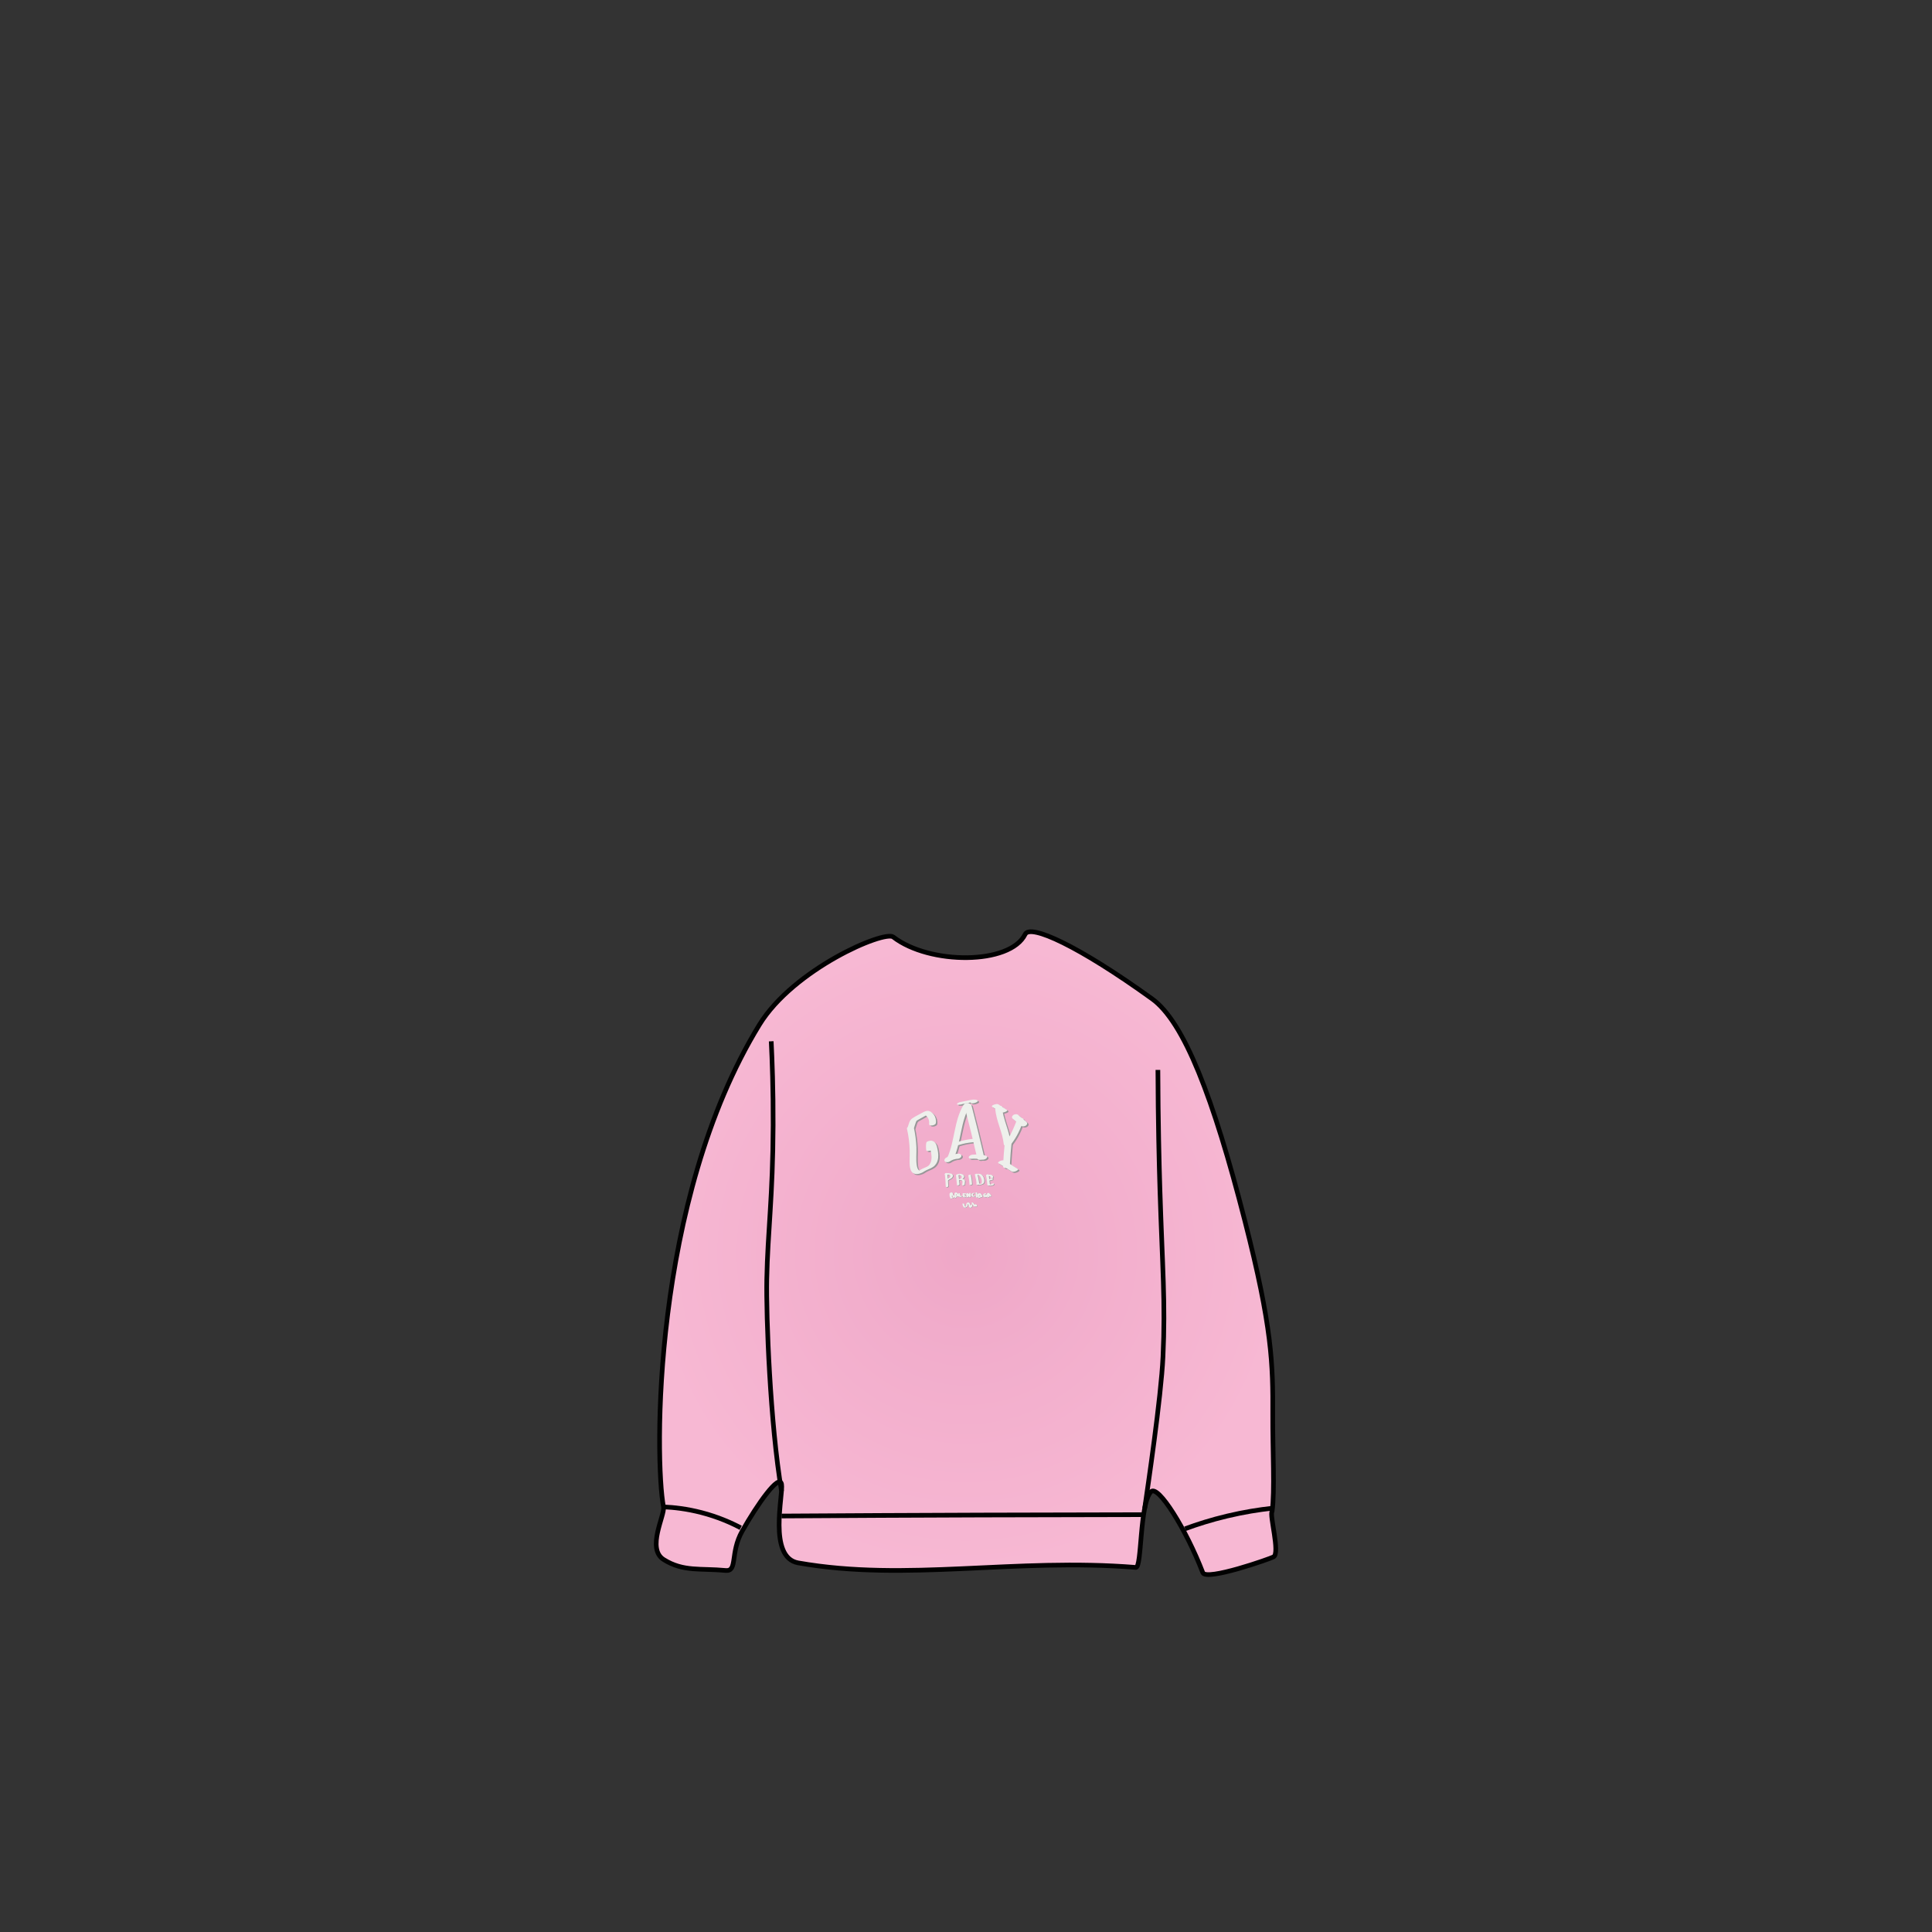 <svg width="1660" height="1660" viewBox="0 0 1660 1660" fill="none" xmlns="http://www.w3.org/2000/svg">
<rect x="0" y="0" width="1660" height="1660" fill="#333333" stroke="none"/>
<path d="M767.5 805.08C759.83 799.16 681.89 832.53 652.48 880.48C559.88 1031.49 562.49 1254.42 570.07 1294.74C571.42 1301.91 555.25 1330.54 570.21 1339.98C587.16 1350.68 602.14 1347.31 623.4 1349.37C634.03 1350.4 627.09 1334.39 637.71 1315.55C650.68 1292.54 669.67 1265.64 671.53 1275.22C673.17 1283.67 659.55 1338.23 685.84 1342.86C779.02 1359.29 872.04 1338.32 975.92 1346.76C981.25 1347.19 978.96 1292.17 988.93 1281.72C995.04 1275.32 1019.25 1314.22 1033.45 1351.23C1036.3 1358.67 1091.77 1339.18 1094.3 1337.66C1100.01 1334.23 1090.56 1301.59 1093 1298.64C1095.43 1281.36 1093.41 1245.51 1093.56 1215.88C1093.79 1171.75 1093.13 1140.89 1069.58 1048.88C1042.46 942.95 1017.38 878.04 989.87 858.2C926.65 812.61 885.24 793.73 880.83 802.73C867.93 829.12 798.65 829.12 767.5 805.08Z" fill="url(#paint0_radial_87_598)" stroke="#010101" stroke-width="4" stroke-miterlimit="10"/>
<path d="M570.08 1294.75C579.05 1295.14 590.2 1296.39 602.66 1299.62C616.56 1303.22 627.91 1308.21 636.44 1312.71" stroke="#010101" stroke-width="4" stroke-miterlimit="10"/>
<path d="M671.49 1302.58C728.63 1302.21 785.78 1301.93 842.94 1301.74C889.5 1301.58 936.05 1301.48 982.6 1301.43" stroke="#010101" stroke-width="4" stroke-miterlimit="10"/>
<path d="M1018.19 1313.55C1028.81 1309.63 1040.96 1305.79 1054.51 1302.57C1068.63 1299.21 1081.71 1297.13 1093.35 1295.86" stroke="#010101" stroke-width="4" stroke-miterlimit="10"/>
<path d="M662.64 894.69C663.44 910.84 664.4 936 664.28 966.82C664.04 1028.76 659.66 1057.51 658.82 1099.06C658.18 1130.61 661.73 1223.51 671.5 1281.11" stroke="#010101" stroke-width="4" stroke-miterlimit="10"/>
<path d="M994.88 919.28C995.03 963.59 995.92 999.42 996.66 1023.16C998.74 1089.65 1001.44 1118.28 999.25 1165.73C997.63 1200.88 986.06 1278.44 983.55 1295.86" stroke="#010101" stroke-width="4" stroke-miterlimit="10"/>
<path d="M786.73 969.52C787.2 968.09 787.66 966.66 788.13 965.24C788.57 963.93 789.02 963.71 790.18 963.06C791.57 962.29 792.96 961.52 794.36 960.74C795 960.38 795.65 960.03 796.29 959.67C796.61 959.49 796.93 959.31 797.25 959.14C797.46 959.02 797.68 958.9 797.89 958.78C797.66 958.9 797.4 958.97 797.13 959C796.67 958.97 796.2 958.95 795.74 958.92C796.91 959.13 798.17 960.81 798.73 961.88C799.47 963.3 799.76 964.93 799.53 966.51C799.16 969.02 805.03 968.08 805.35 965.89C805.74 963.24 805.02 960.56 803.38 958.44C802.59 957.41 801.49 956.44 800.32 955.88C798.14 954.82 795.99 955.76 794.05 956.83C791.18 958.42 788.16 959.88 785.4 961.65C783.87 962.63 782.99 963.89 782.41 965.58C781.89 967.1 781.41 968.63 780.91 970.15C780.48 971.45 782.7 971.73 783.47 971.63C784.76 971.45 786.29 970.86 786.73 969.52Z" fill="#989798"/>
<path d="M780.48 970.72C781.86 976.77 782.67 982.94 782.85 989.15C782.94 992.17 782.8 995.17 782.78 998.19C782.77 1000.84 782.75 1003.79 783.76 1006.29C784.76 1008.76 786.73 1009.88 789.37 1009.69C791.04 1009.57 792.66 1008.99 794.12 1008.19C795.2 1007.59 796.19 1006.85 797.32 1006.35C799.82 1005.23 802.43 1004.38 804.4 1002.37C806.14 1000.59 807.09 998.15 807.33 995.7C807.64 992.54 807.03 989.3 806.27 986.24C805.64 983.7 804.46 981.7 801.78 981.1C800.72 980.86 797.29 981.49 797.08 982.92C796.76 985.02 796.75 987.11 797.07 989.21C797.31 990.77 803.15 989.48 802.87 987.66C802.58 985.78 802.56 983.93 802.84 982.05C801.27 982.66 799.7 983.26 798.14 983.87C799.57 984.19 800.2 986.64 800.49 987.81C801.1 990.25 801.61 992.82 801.63 995.34C801.65 997.45 801.19 999.76 799.96 1001.52C798.76 1003.22 797.02 1003.74 795.19 1004.52C794.17 1004.95 793.18 1005.42 792.24 1006C791.77 1006.29 791.32 1006.59 790.85 1006.87C790.79 1006.9 790.32 1007.11 790.32 1007.16C790.56 1007.05 790.8 1006.99 791.06 1006.99C791.57 1006.99 791.61 1006.94 791.17 1006.83C790.57 1006.24 790.06 1005.87 789.7 1005.07C789.26 1004.1 789.04 1003.07 788.89 1002.02C788.15 996.95 788.82 991.75 788.62 986.65C788.39 980.77 787.59 974.93 786.28 969.19C785.9 967.54 780.08 968.99 780.48 970.72Z" fill="#989798"/>
<path d="M828.41 947.67C828.14 947.68 827.88 947.69 827.61 947.69C827.02 948.47 826.43 949.26 825.85 950.04C827.82 949.64 829.8 949.25 831.77 948.85C832.71 948.66 833.65 948.48 834.59 948.29C835.31 948.15 834.02 948.42 834.73 948.27C835.26 948.16 834.47 948.24 834.96 948.26C835.35 948.27 834.94 948.23 835.29 948.31C835.49 948.4 835.55 948.41 835.47 948.34C835.49 948.26 835.49 948.29 835.47 948.44C835.56 948.24 835.65 948.05 835.74 947.85C835.71 947.88 835.68 947.92 835.65 947.95C836.94 947.48 838.23 947.01 839.52 946.54C839.48 946.54 839.44 946.54 839.4 946.54C838.67 946.56 837.82 946.79 837.14 947.04C836.62 947.23 835.92 947.53 835.53 947.94C834.61 948.9 836.35 948.99 836.92 948.97C837.85 948.95 838.78 948.68 839.63 948.32C840.14 948.1 841.01 947.73 841.23 947.15C841.49 946.45 840.65 946.15 840.14 946.01C838.53 945.55 836.72 945.8 835.11 946.11C832.37 946.64 829.64 947.21 826.9 947.76C826.16 947.91 825.37 948.1 824.69 948.45C824.32 948.64 823.85 948.86 823.63 949.23C823.07 950.14 824.6 950.13 825.14 950.11C825.41 950.1 825.67 950.09 825.94 950.09C826.68 950.07 827.51 949.84 828.2 949.59C828.72 949.4 829.42 949.1 829.81 948.69C830.71 947.74 828.98 947.65 828.41 947.67Z" fill="#989798"/>
<path d="M829.07 950.38C820.86 964.18 821.72 981.01 815.29 995.47C813.99 998.39 819.82 998.19 820.8 996C827.23 981.55 826.4 964.66 834.58 950.91C835.31 949.68 833.94 948.77 832.86 948.66C831.45 948.51 829.81 949.14 829.07 950.38Z" fill="#989798"/>
<path d="M817.53 998.76C817.7 998.65 817.87 998.54 818.03 998.42C818.28 998.26 818.2 998.31 817.78 998.57C817.87 998.52 817.95 998.47 818.04 998.42C818.35 998.24 818.66 998.08 818.97 997.92C819.29 997.76 819.61 997.62 819.93 997.48C820.12 997.4 820.31 997.33 820.49 997.26C819.56 997.65 820.15 997.39 820.38 997.31C821.07 997.08 821.78 996.89 822.5 996.75C822.6 996.73 822.7 996.71 822.8 996.69C822.26 996.78 822.14 996.8 822.46 996.75C822.61 996.73 822.76 996.71 822.91 996.69C823.31 996.64 823.71 996.61 824.12 996.59C824.86 996.55 825.71 996.24 826.3 995.79C826.74 995.45 827.28 994.82 827.3 994.21C827.36 992.73 825.85 992.17 824.6 992.24C820.67 992.45 816.89 993.8 813.66 996.02C812.66 996.71 812.2 998.33 813.37 999.09C814.65 999.93 816.34 999.58 817.53 998.76Z" fill="#989798"/>
<path d="M824.67 984.88C825.72 984.55 826.78 984.25 827.85 983.98C828.43 983.83 829 983.69 829.58 983.56C829.83 983.5 830.08 983.45 830.33 983.39C830.5 983.35 830.66 983.32 830.83 983.28C830.5 983.35 830.45 983.36 830.67 983.31C832.88 982.89 835.1 982.56 837.34 982.35C838.37 982.25 840.37 981.64 840.65 980.46C840.95 979.2 838.84 979.3 838.19 979.36C833.37 979.81 828.58 980.77 823.95 982.2C823.18 982.44 821.1 983.14 821.41 984.31C821.71 985.44 823.96 985.1 824.67 984.88Z" fill="#989798"/>
<path d="M830.13 952.2C833.93 966.88 837.53 981.6 840.95 996.37C841.48 998.67 847.29 997.18 846.75 994.82C843.34 980.05 839.73 965.32 835.93 950.65C835.33 948.34 829.53 949.87 830.13 952.2Z" fill="#989798"/>
<path d="M836.12 996.61C836.53 996.58 836.94 996.55 837.35 996.53C837.44 996.53 837.54 996.52 837.63 996.52C837.94 996.51 837.88 996.51 837.46 996.52C837.58 996.46 837.9 996.51 838.03 996.51C838.82 996.51 839.6 996.54 840.39 996.6C840.8 996.63 841.21 996.67 841.61 996.72C841.8 996.74 841.99 996.76 842.17 996.79C842.23 996.8 842.29 996.81 842.36 996.82C842.64 996.86 842.61 996.86 842.27 996.81C842.27 996.79 844.49 997.24 844.68 997.29C845.38 997.46 846.16 997.4 846.86 997.22C847.5 997.05 848.32 996.7 848.78 996.19C849.1 995.84 849.5 995.33 849.32 994.81C849.14 994.3 848.67 994.01 848.16 993.89C844.44 993.01 840.63 992.75 836.82 993.08C836.09 993.14 835.24 993.43 834.63 993.84C834.23 994.1 833.61 994.64 833.56 995.17C833.43 996.51 835.16 996.69 836.12 996.61Z" fill="#989798"/>
<path d="M853.61 951.89C856.06 953.48 858.5 955.08 860.95 956.67C861.36 956.94 861.98 956.94 862.44 956.91C863.18 956.87 864.01 956.69 864.7 956.41C865.24 956.19 865.92 955.95 866.31 955.48C866.5 955.25 866.76 954.87 866.39 954.63C863.94 953.04 861.5 951.44 859.05 949.85C858.64 949.58 858.02 949.58 857.56 949.61C856.82 949.65 855.99 949.83 855.3 950.11C854.76 950.33 854.08 950.57 853.69 951.04C853.51 951.27 853.25 951.65 853.61 951.89Z" fill="#989798"/>
<path d="M856.36 953.54C857.13 964.16 862.68 973.7 863.7 984.27C863.89 986.23 869.71 984.97 869.5 982.72C868.48 972.15 862.93 962.61 862.16 951.99C862.07 950.75 859.56 951.08 858.86 951.27C857.81 951.55 856.27 952.25 856.36 953.54Z" fill="#989798"/>
<path d="M871.47 962.26C873.85 964.27 876.24 966.28 878.62 968.3C879.11 968.72 880 968.83 880.61 968.79C881.33 968.74 882.23 968.46 882.79 967.98C883.26 967.58 883.76 967.03 883.79 966.38C883.81 965.74 883.56 965.27 883.07 964.85C880.69 962.84 878.3 960.83 875.92 958.81C875.43 958.39 874.54 958.28 873.93 958.32C873.21 958.37 872.31 958.65 871.75 959.13C871.28 959.53 870.78 960.08 870.75 960.73C870.72 961.37 870.98 961.84 871.47 962.26Z" fill="#989798"/>
<path d="M874.96 963.23C872.44 969.8 869.8 976.24 865.49 981.87C864.67 982.94 864.95 984.25 866.26 984.74C867.56 985.23 869.49 984.77 870.36 983.64C872.65 980.64 874.66 977.43 876.31 974.04C877.91 970.76 879.21 967.34 880.52 963.94C881.72 960.8 875.91 960.76 874.96 963.23Z" fill="#989798"/>
<path d="M864.61 982.24C863.93 989.07 863.4 995.91 863.03 1002.76C862.87 1005.65 868.75 1004.75 868.89 1002.26C869.26 995.41 869.79 988.57 870.47 981.74C870.75 978.89 864.86 979.75 864.61 982.24Z" fill="#989798"/>
<path d="M859.03 1000.36C862.79 1002.72 866.55 1005.08 870.31 1007.44C871.36 1008.1 873.01 1007.71 874.08 1007.27C874.43 1007.13 876.74 1005.97 875.73 1005.35C871.97 1002.99 868.21 1000.63 864.45 998.27C863.4 997.61 861.75 998 860.68 998.44C860.33 998.58 858.03 999.73 859.03 1000.36Z" fill="#989798"/>
<path d="M812.34 1009.26C812.74 1012.74 813.01 1016.23 813.12 1019.73C813.14 1020.25 813.64 1020.41 814.1 1020.37C814.47 1020.34 815.33 1020.04 815.31 1019.54C815.19 1015.91 814.92 1012.29 814.51 1008.69C814.41 1007.77 812.23 1008.28 812.34 1009.26Z" fill="#989798"/>
<path d="M813.51 1009.73C813.64 1009.7 813.63 1009.7 813.48 1009.73C813.54 1009.72 813.6 1009.71 813.66 1009.7C813.78 1009.68 813.9 1009.67 814.02 1009.66C814.06 1009.66 814.45 1009.64 814.2 1009.64C814.32 1009.64 814.44 1009.64 814.56 1009.64C814.68 1009.64 814.8 1009.65 814.92 1009.66C814.95 1009.66 815.31 1009.7 815.13 1009.68C815.34 1009.71 815.55 1009.75 815.75 1009.8C816.42 1009.96 817.19 1010.22 817.11 1011.05C817.1 1011.14 817.09 1011.22 817.07 1011.31C817.06 1011.34 816.98 1011.58 817.02 1011.49C816.98 1011.58 816.93 1011.67 816.87 1011.75C816.84 1011.79 816.81 1011.83 816.78 1011.87C816.83 1011.81 816.83 1011.81 816.76 1011.89C816.69 1011.96 816.61 1012.04 816.53 1012.11C816.45 1012.18 816.45 1012.18 816.54 1012.11C816.5 1012.14 816.45 1012.17 816.41 1012.2C816.24 1012.31 816.07 1012.41 815.9 1012.51C815.83 1012.55 815.85 1012.54 815.97 1012.48C815.92 1012.5 815.88 1012.53 815.83 1012.55C815.73 1012.6 815.63 1012.65 815.54 1012.7C815.28 1012.83 815.03 1012.96 814.78 1013.1C814.35 1013.34 813.93 1013.63 813.59 1013.98C813.47 1014.1 813.33 1014.29 813.38 1014.48C813.43 1014.66 813.64 1014.77 813.81 1014.81C814.31 1014.92 814.98 1014.77 815.35 1014.4C815.42 1014.33 815.49 1014.27 815.56 1014.2C815.59 1014.17 815.62 1014.15 815.66 1014.12C815.63 1014.14 815.51 1014.22 815.66 1014.12C815.82 1014.01 815.99 1013.91 816.15 1013.82C816.17 1013.81 816.29 1013.74 816.17 1013.81C816.04 1013.88 816.2 1013.79 816.23 1013.78C816.3 1013.74 816.38 1013.71 816.45 1013.67C816.69 1013.55 816.93 1013.43 817.16 1013.3C817.87 1012.92 818.61 1012.42 818.99 1011.69C819.36 1011 819.44 1010.11 818.91 1009.47C818.63 1009.14 818.23 1008.94 817.83 1008.8C817.42 1008.65 817 1008.53 816.56 1008.46C815.42 1008.27 814.3 1008.32 813.17 1008.55C812.82 1008.62 812.12 1008.97 812.24 1009.43C812.39 1009.91 813.18 1009.8 813.51 1009.73Z" fill="#989798"/>
<path d="M821.92 1010.25C822.21 1013.02 822.5 1015.79 822.79 1018.56C822.84 1019.02 823.76 1018.89 824.02 1018.82C824.39 1018.72 825.01 1018.45 824.96 1017.98C824.67 1015.21 824.38 1012.44 824.09 1009.67C824.04 1009.21 823.12 1009.34 822.86 1009.41C822.49 1009.51 821.87 1009.77 821.92 1010.25Z" fill="#989798"/>
<path d="M824.4 1009.92C824.76 1009.45 824.38 1010.03 824.23 1009.83C824.24 1009.84 824.46 1009.86 824.45 1009.86C824.8 1009.92 825.15 1010.06 825.47 1010.19C826 1010.41 826.56 1010.75 826.73 1011.34C826.9 1011.92 826.63 1012.58 826.18 1012.96C825.8 1013.28 825.32 1013.33 824.85 1013.42C824.52 1013.48 823.68 1013.64 823.59 1014.05C823.5 1014.46 824.29 1014.35 824.48 1014.33C825.46 1014.2 827.1 1014.17 827.43 1015.37C827.72 1016.45 827.05 1017.57 827.27 1018.68C827.38 1019.21 829.56 1018.7 829.44 1018.1C829.19 1016.85 830.16 1015.38 829.33 1014.25C828.92 1013.7 828.24 1013.5 827.6 1013.4C826.69 1013.26 825.77 1013.31 824.86 1013.43C824.73 1013.73 824.61 1014.04 824.48 1014.34C825.7 1014.1 827.01 1013.82 827.99 1013.01C828.72 1012.41 829.28 1011.33 828.75 1010.43C828.26 1009.59 827.11 1009.18 826.21 1008.98C824.97 1008.71 823.23 1008.97 822.41 1010.04C822.12 1010.42 822.66 1010.48 822.94 1010.47C823.38 1010.43 824.12 1010.29 824.4 1009.92Z" fill="#989798"/>
<path d="M832.49 1010.37C833.11 1013.02 833.47 1015.72 833.57 1018.44C833.58 1018.72 835.76 1018.4 835.74 1017.86C835.64 1015.14 835.28 1012.44 834.66 1009.79C834.57 1009.39 832.39 1009.93 832.49 1010.37Z" fill="#989798"/>
<path d="M838.13 1009.6C838.87 1012.39 839.42 1015.23 839.77 1018.1C840.49 1017.91 841.22 1017.71 841.94 1017.52C841.86 1017.34 841.78 1017.16 841.69 1016.98C841.43 1016.42 839.32 1017.14 839.52 1017.56C839.6 1017.74 839.68 1017.92 839.77 1018.1C839.93 1018.45 840.69 1018.25 840.96 1018.18C841.21 1018.11 841.99 1017.9 841.95 1017.52C841.6 1014.65 841.05 1011.81 840.31 1009.02C840.17 1008.5 837.99 1009.07 838.13 1009.6Z" fill="#989798"/>
<path d="M840.5 1009.68C840.33 1009.78 840.09 1009.72 840.44 1009.76C840.68 1009.78 840.93 1009.86 841.15 1009.95C841.62 1010.16 842.04 1010.49 842.39 1010.87C843.16 1011.7 843.66 1012.83 843.92 1013.93C844.05 1014.5 844.11 1015.09 844.09 1015.68C844.07 1016.2 844.01 1016.82 843.69 1017.25C843.58 1017.4 843.49 1017.47 843.42 1017.49C843.49 1017.47 843.51 1017.48 843.32 1017.5C843.22 1017.51 843.11 1017.52 843.01 1017.51C842.43 1017.5 841.88 1017.33 841.37 1017.07C840.98 1016.87 840.36 1017.06 839.97 1017.2C839.88 1017.23 838.99 1017.63 839.32 1017.8C840.57 1018.44 841.97 1018.49 843.32 1018.18C844.06 1018.01 844.86 1017.76 845.45 1017.26C845.91 1016.88 846.09 1016.35 846.18 1015.78C846.38 1014.5 846.16 1013.17 845.63 1011.99C845.17 1010.96 844.47 1009.92 843.47 1009.35C842.05 1008.54 840.19 1008.84 838.83 1009.63C838.76 1009.67 838.54 1009.82 838.57 1009.94C838.6 1010.07 838.87 1010.08 838.95 1010.08C839.48 1010.11 840.06 1009.94 840.5 1009.68Z" fill="#989798"/>
<path d="M847.76 1010.14C848 1011.47 848.2 1012.81 848.38 1014.16C848.47 1014.83 848.55 1015.5 848.62 1016.18C848.69 1016.86 848.7 1017.57 848.82 1018.24C848.93 1018.82 849.46 1018.99 849.99 1019.02C850.64 1019.06 851.32 1018.98 851.97 1018.95C852.73 1018.92 853.54 1018.81 854.19 1018.37C854.54 1018.13 854.88 1017.59 854.41 1017.27C854.05 1017.02 853.37 1017.24 853 1017.37C852.87 1017.42 852.03 1017.79 852.36 1018.02C852.71 1018.26 851.97 1018.47 852.85 1018.15C853.7 1017.84 852.95 1018.01 852.64 1018.03C852.25 1018.05 851.71 1018.17 851.32 1018.08C850.92 1017.98 850.96 1017.42 850.93 1017.1C850.89 1016.59 850.84 1016.09 850.78 1015.58C850.57 1013.56 850.28 1011.54 849.92 1009.54C849.84 1009.07 847.65 1009.56 847.76 1010.14Z" fill="#989798"/>
<path d="M849.94 1014.85C850.89 1014.62 851.85 1014.39 852.8 1014.16C853.05 1014.1 853.34 1013.96 853.52 1013.78C853.63 1013.67 853.79 1013.46 853.73 1013.29C853.56 1012.83 852.84 1012.92 852.49 1013C851.54 1013.23 850.58 1013.46 849.63 1013.69C849.38 1013.75 849.09 1013.89 848.91 1014.07C848.8 1014.18 848.64 1014.39 848.7 1014.56C848.87 1015.02 849.59 1014.94 849.94 1014.85Z" fill="#989798"/>
<path d="M850.46 1010.91C850.5 1010.88 850.54 1010.85 850.58 1010.82C850.38 1010.99 850.48 1010.89 850.55 1010.85C850.59 1010.83 850.73 1010.76 850.56 1010.84C850.39 1010.93 850.53 1010.86 850.57 1010.84C850.75 1010.76 850.29 1010.92 850.47 1010.87C850.57 1010.84 850.72 1010.84 850.37 1010.88C850.41 1010.88 850.45 1010.87 850.49 1010.86C850.71 1010.83 850.3 1010.86 850.42 1010.86C850.46 1010.86 850.5 1010.86 850.54 1010.86C850.56 1010.86 850.59 1010.86 850.61 1010.86C850.68 1010.86 850.64 1010.86 850.49 1010.85C850.53 1010.87 850.59 1010.86 850.64 1010.87C850.66 1010.87 850.67 1010.88 850.69 1010.88C850.76 1010.9 850.75 1010.9 850.69 1010.88C850.59 1010.81 850.7 1010.88 850.73 1010.9C850.78 1010.92 850.82 1010.94 850.87 1010.96C850.96 1011 851.04 1011.05 851.13 1011.1C851.08 1011.07 851.04 1011.04 850.99 1011.01C851.25 1011.19 851.46 1011.41 851.62 1011.68C851.59 1011.64 851.57 1011.6 851.54 1011.55C851.7 1011.83 851.8 1012.14 851.82 1012.47C851.83 1012.64 852.12 1012.73 852.24 1012.75C852.49 1012.8 852.81 1012.76 853.05 1012.69C853.41 1012.58 854.03 1012.35 854 1011.89C853.95 1011.01 853.3 1010.18 852.47 1009.88C851.24 1009.43 849.72 1009.76 848.72 1010.59C848.6 1010.69 848.45 1010.87 848.5 1011.04C848.55 1011.21 848.77 1011.29 848.92 1011.32C849.43 1011.4 850.05 1011.24 850.46 1010.91Z" fill="#989798"/>
<path d="M816.11 1025.78C816.52 1027.14 816.8 1028.54 816.96 1029.95C817.44 1029.82 817.93 1029.69 818.41 1029.56C817.79 1028.49 817.5 1027.26 817.58 1026.03C817.6 1025.74 817.62 1025.43 817.78 1025.18C817.79 1025.17 817.84 1025.11 817.85 1025.08C817.59 1025.14 817.33 1025.21 817.07 1025.27C817.09 1025.28 817.11 1025.29 817.13 1025.3C817.24 1025.39 817.3 1025.48 817.36 1025.61C817.63 1026.21 817.71 1026.89 817.65 1027.55C817.64 1027.68 818.12 1027.61 818.14 1027.6C818.41 1027.56 818.68 1027.48 818.92 1027.35C818.69 1027.36 818.47 1027.42 818.28 1027.53C818.3 1027.53 818.32 1027.54 818.34 1027.54C818.39 1027.56 818.43 1027.58 818.48 1027.6C818.59 1027.66 818.69 1027.73 818.76 1027.83C818.92 1028.04 818.97 1028.33 818.93 1028.59C818.89 1028.86 818.74 1029.13 818.54 1029.31C818.46 1029.38 818.37 1029.45 818.27 1029.5C818.36 1029.46 818.16 1029.54 818.25 1029.51C818.3 1029.5 818.28 1029.5 818.2 1029.52C818.27 1029.5 818.26 1029.5 818.17 1029.52C817.98 1029.55 817.79 1029.61 817.62 1029.69C817.57 1029.71 817.34 1029.81 817.32 1029.89C817.26 1030.11 817.81 1030 817.89 1029.99C818.9 1029.81 820.37 1029.3 820.4 1028.06C820.41 1027.64 820.16 1027.25 819.77 1027.09C819.16 1026.84 818.37 1027.06 817.82 1027.36C818.24 1027.29 818.67 1027.23 819.09 1027.16C819.12 1026.76 819.11 1026.35 819.02 1025.95C818.95 1025.61 818.85 1025.19 818.61 1024.93C818.3 1024.59 817.74 1024.72 817.35 1024.83C816.93 1024.95 816.45 1025.15 816.26 1025.58C816.12 1025.91 816.1 1026.3 816.1 1026.65C816.09 1027.03 816.11 1027.41 816.17 1027.79C816.29 1028.55 816.55 1029.27 816.94 1029.94C817.05 1030.13 817.56 1029.98 817.72 1029.94C817.85 1029.9 818.42 1029.77 818.39 1029.56C818.23 1028.15 817.95 1026.75 817.54 1025.39C817.48 1025.11 816.03 1025.51 816.11 1025.78Z" fill="#989798"/>
<path d="M820.29 1025.84C820.45 1027.04 820.52 1028.25 820.52 1029.46C821 1029.33 821.49 1029.2 821.97 1029.07C821.73 1027.7 821.77 1026.31 822.1 1024.96C821.63 1025.08 821.17 1025.21 820.7 1025.33C821.88 1025.95 822.73 1027.04 823.03 1028.33C823.08 1028.56 823.68 1028.41 823.82 1028.37C823.96 1028.33 824.54 1028.17 824.48 1027.94C824.17 1026.62 823.26 1025.46 822.06 1024.83C821.85 1024.72 821.53 1024.79 821.32 1024.85C821.2 1024.88 821.08 1024.93 820.96 1024.98C820.89 1025.01 820.69 1025.11 820.66 1025.21C820.32 1026.6 820.26 1028.05 820.51 1029.46C820.57 1029.78 821.96 1029.45 821.96 1029.07C821.96 1027.86 821.89 1026.65 821.73 1025.45C821.7 1025.23 821.06 1025.38 820.94 1025.41C820.8 1025.45 820.26 1025.59 820.29 1025.84Z" fill="#989798"/>
<path d="M822.24 1028.41C822.74 1028 823.23 1027.58 823.73 1027.17C823.82 1027.1 823.9 1026.95 823.87 1026.84C823.84 1026.72 823.7 1026.64 823.58 1026.62C823.22 1026.54 822.83 1026.66 822.56 1026.89C822.06 1027.3 821.57 1027.72 821.07 1028.13C820.98 1028.2 820.9 1028.35 820.93 1028.46C820.96 1028.58 821.1 1028.66 821.22 1028.68C821.57 1028.76 821.96 1028.64 822.24 1028.41Z" fill="#989798"/>
<path d="M823.51 1025.88C823.84 1026.49 823.81 1027.2 824.05 1027.84C824.16 1028.14 824.36 1028.42 824.65 1028.58C825.11 1028.83 825.71 1028.74 826.18 1028.6C826.69 1028.45 827.31 1028.18 827.51 1027.64C827.6 1027.41 827.03 1027.5 826.94 1027.52C826.75 1027.56 826.56 1027.61 826.39 1027.69C826.3 1027.73 826.13 1027.8 826.09 1027.9C826.06 1027.97 826.03 1028.04 825.99 1028.1C825.98 1028.11 825.9 1028.21 825.95 1028.16C825.93 1028.18 825.9 1028.21 825.88 1028.23C825.86 1028.24 825.85 1028.26 825.83 1028.27C825.89 1028.23 825.9 1028.22 825.85 1028.25C825.83 1028.26 825.81 1028.27 825.79 1028.28C825.82 1028.27 825.84 1028.25 825.87 1028.24C825.81 1028.27 825.83 1028.26 825.95 1028.21C825.88 1028.24 825.91 1028.23 826.05 1028.18C825.98 1028.2 826.01 1028.19 826.15 1028.16C826.1 1028.17 826.11 1028.17 826.17 1028.16C826.24 1028.15 826.25 1028.15 826.19 1028.15C826.29 1028.15 826.31 1028.15 826.25 1028.15C826.23 1028.15 826.21 1028.15 826.19 1028.15C826.26 1028.16 826.27 1028.16 826.23 1028.15C826.2 1028.14 826.15 1028.13 826.12 1028.13C826.08 1028.12 826.08 1028.12 826.11 1028.13C826.09 1028.12 826.08 1028.12 826.07 1028.11C825.93 1028.03 825.81 1027.95 825.71 1027.83C825.72 1027.85 825.74 1027.86 825.75 1027.88C825.49 1027.56 825.4 1027.14 825.33 1026.74C825.25 1026.32 825.18 1025.88 824.97 1025.49C824.92 1025.41 824.8 1025.4 824.72 1025.4C824.55 1025.39 824.36 1025.43 824.19 1025.48C824.02 1025.53 823.84 1025.58 823.69 1025.68C823.63 1025.71 823.47 1025.81 823.51 1025.88Z" fill="#989798"/>
<path d="M827.35 1025.89C827.3 1026.34 827.3 1026.8 827.36 1027.25C827.42 1027.68 827.51 1028.13 827.75 1028.49C827.96 1028.8 828.33 1028.98 828.69 1029.04C829.24 1029.14 829.84 1029.02 830.31 1028.72C830.5 1028.6 830.74 1028.28 830.43 1028.13C830.12 1027.98 829.68 1028.09 829.4 1028.26C829.39 1028.27 829.37 1028.28 829.35 1028.29C829.3 1028.32 829.33 1028.3 829.43 1028.25C829.4 1028.26 829.29 1028.3 829.43 1028.26C829.56 1028.21 829.45 1028.25 829.42 1028.26C829.55 1028.24 829.59 1028.23 829.53 1028.24C829.51 1028.24 829.49 1028.24 829.48 1028.25C829.52 1028.25 829.56 1028.25 829.59 1028.25C829.57 1028.25 829.54 1028.25 829.52 1028.25C829.41 1028.25 829.63 1028.27 829.56 1028.26C829.53 1028.25 829.5 1028.25 829.47 1028.24C829.45 1028.24 829.44 1028.23 829.42 1028.23C829.38 1028.22 829.4 1028.22 829.47 1028.25C829.47 1028.26 829.32 1028.18 829.31 1028.18C829.29 1028.17 829.21 1028.1 829.29 1028.17C829.27 1028.15 829.24 1028.13 829.22 1028.11C829.17 1028.07 829.13 1028.02 829.09 1027.96C829.08 1027.95 829.03 1027.87 829.05 1027.89C829.06 1027.91 829.06 1027.9 829.04 1027.86C829.03 1027.84 829.02 1027.82 829.01 1027.8C828.88 1027.48 828.82 1027.13 828.78 1026.79C828.74 1026.43 828.74 1026.11 828.78 1025.75C828.82 1025.43 828.38 1025.39 828.15 1025.42C827.96 1025.45 827.76 1025.5 827.6 1025.61C827.52 1025.64 827.36 1025.75 827.35 1025.89Z" fill="#989798"/>
<path d="M828.25 1027.85C828.91 1027.78 829.55 1027.51 830.05 1027.07C830.14 1027 830.22 1026.85 830.19 1026.73C830.16 1026.61 830.02 1026.53 829.9 1026.51C829.55 1026.43 829.15 1026.55 828.88 1026.78C828.85 1026.8 828.82 1026.83 828.79 1026.85C828.83 1026.82 828.88 1026.78 828.92 1026.75C828.83 1026.82 828.73 1026.89 828.62 1026.94C828.67 1026.91 828.73 1026.88 828.78 1026.85C828.69 1026.9 828.6 1026.94 828.51 1026.97C828.57 1026.95 828.64 1026.93 828.7 1026.9C828.61 1026.93 828.51 1026.96 828.41 1026.98C828.48 1026.97 828.54 1026.96 828.61 1026.94C828.55 1026.95 828.49 1026.96 828.43 1026.97C828.25 1026.99 828.04 1027.06 827.88 1027.16C827.78 1027.22 827.62 1027.36 827.61 1027.49C827.57 1027.83 828.01 1027.87 828.25 1027.85Z" fill="#989798"/>
<path d="M828.35 1026.12C828.07 1026.21 828.32 1026.13 828.39 1026.11C828.42 1026.1 828.55 1026.07 828.4 1026.11C828.25 1026.14 828.38 1026.12 828.41 1026.11C828.46 1026.1 828.56 1026.07 828.62 1026.08C828.58 1026.08 828.54 1026.09 828.5 1026.09C828.52 1026.09 828.54 1026.09 828.56 1026.08C828.59 1026.08 828.62 1026.07 828.66 1026.07C828.72 1026.07 828.79 1026.06 828.85 1026.06C828.97 1026.06 828.7 1026.06 828.82 1026.06C828.85 1026.06 828.88 1026.06 828.92 1026.06C828.98 1026.06 829.05 1026.07 829.11 1026.07C829.15 1026.07 829.18 1026.08 829.22 1026.08C829.25 1026.08 829.38 1026.1 829.24 1026.08C829.58 1026.13 829.95 1026.06 830.25 1025.9C830.34 1025.85 830.51 1025.77 830.54 1025.66C830.56 1025.57 830.51 1025.5 830.42 1025.49C830.03 1025.43 829.64 1025.4 829.24 1025.43C828.76 1025.47 828.29 1025.57 827.83 1025.72C827.7 1025.76 827.52 1025.85 827.43 1025.95C827.38 1026.01 827.32 1026.1 827.41 1026.16C827.51 1026.23 827.67 1026.23 827.78 1026.22C827.98 1026.23 828.16 1026.18 828.35 1026.12Z" fill="#989798"/>
<path d="M830.32 1026.25C830.44 1027.08 830.6 1027.9 830.78 1028.72C830.85 1029.04 831.28 1029.11 831.55 1029.07C831.82 1029.02 832.25 1028.81 832.24 1028.48C832.23 1027.59 832.13 1026.71 831.93 1025.85C831.89 1025.99 831.85 1026.14 831.82 1026.28C831.87 1026.21 831.78 1026.32 831.76 1026.33C831.65 1026.41 831.49 1026.48 831.36 1026.48C831.35 1026.48 831.17 1026.47 831.27 1026.48C831.25 1026.48 831.11 1026.45 831.2 1026.47C831.28 1026.49 831.18 1026.47 831.16 1026.45C831.18 1026.47 831.22 1026.49 831.24 1026.5C831.26 1026.52 831.28 1026.53 831.3 1026.55C831.31 1026.56 831.39 1026.62 831.32 1026.56C831.26 1026.51 831.32 1026.56 831.33 1026.58C831.35 1026.6 831.37 1026.62 831.38 1026.65C831.43 1026.71 831.47 1026.77 831.52 1026.83C831.62 1026.96 831.72 1027.08 831.81 1027.21C832.19 1027.7 832.57 1028.19 832.95 1028.68C833.3 1029.13 834.28 1028.89 834.35 1028.31C834.45 1027.37 834.45 1026.44 834.36 1025.5C834.35 1025.36 834.16 1025.23 834.05 1025.19C833.89 1025.13 833.66 1025.12 833.5 1025.17C833.33 1025.22 833.14 1025.31 833.03 1025.46C832.93 1025.6 832.9 1025.72 832.92 1025.89C832.93 1025.95 832.93 1026 832.93 1026.06C832.92 1025.96 832.93 1026.13 832.93 1026.14C832.94 1026.25 832.94 1026.36 832.95 1026.47C832.96 1026.68 832.96 1026.9 832.96 1027.11C832.96 1027.55 832.93 1027.98 832.88 1028.41C833.35 1028.29 833.81 1028.16 834.28 1028.04C833.99 1027.66 833.69 1027.28 833.4 1026.9C833.12 1026.54 832.86 1026.14 832.54 1025.82C832.13 1025.41 831.51 1025.23 830.97 1025.51C830.83 1025.58 830.69 1025.69 830.59 1025.82C830.49 1025.95 830.45 1026.09 830.48 1026.25C830.49 1026.31 830.51 1026.37 830.52 1026.44C830.57 1026.66 830.61 1026.89 830.65 1027.11C830.67 1027.24 830.69 1027.38 830.71 1027.52C830.72 1027.58 830.72 1027.65 830.73 1027.71C830.73 1027.74 830.74 1027.76 830.74 1027.79C830.74 1027.8 830.75 1027.91 830.75 1027.85C830.75 1027.79 830.75 1027.88 830.75 1027.89C830.75 1027.93 830.75 1027.96 830.76 1028C830.76 1028.06 830.77 1028.13 830.77 1028.19C830.78 1028.33 830.78 1028.46 830.78 1028.6C831.27 1028.52 831.75 1028.44 832.24 1028.36C832.06 1027.54 831.9 1026.72 831.78 1025.89C831.76 1025.75 831.59 1025.62 831.47 1025.58C831.31 1025.52 831.08 1025.51 830.92 1025.56C830.57 1025.63 830.26 1025.88 830.32 1026.25Z" fill="#989798"/>
<path d="M837.76 1025.37C837.23 1025.02 836.52 1025.12 835.96 1025.34C835.49 1025.52 835 1025.85 834.82 1026.34C834.49 1027.27 835.19 1028.4 836.14 1028.58C836.58 1028.66 837.08 1028.55 837.48 1028.38C837.82 1028.23 838.12 1028.04 838.41 1027.81C838.48 1027.76 838.6 1027.66 838.57 1027.55C838.54 1027.45 838.39 1027.41 838.3 1027.41C837.97 1027.38 837.54 1027.47 837.28 1027.68C837.2 1027.74 837.13 1027.8 837.05 1027.85C837.01 1027.88 836.98 1027.9 836.94 1027.93C836.9 1027.95 836.92 1027.95 836.98 1027.91C836.96 1027.92 836.94 1027.93 836.92 1027.94C836.88 1027.96 836.72 1028.03 836.91 1027.95C836.78 1028 837.08 1027.92 836.94 1027.94C836.98 1027.93 837.02 1027.92 837.05 1027.92C836.98 1027.93 836.99 1027.93 837.11 1027.92C836.99 1027.93 837.23 1027.92 837.1 1027.92C837.2 1027.92 837.11 1027.92 837.07 1027.91C837.03 1027.9 836.99 1027.88 836.96 1027.86C837.01 1027.89 836.91 1027.82 836.91 1027.82C836.88 1027.8 836.84 1027.77 836.81 1027.74C836.67 1027.63 836.56 1027.5 836.46 1027.35C836.48 1027.37 836.49 1027.4 836.51 1027.42C836.3 1027.11 836.18 1026.75 836.2 1026.38C836.2 1026.41 836.2 1026.43 836.19 1026.46C836.2 1026.28 836.25 1026.12 836.33 1025.96C836.35 1025.92 836.35 1025.92 836.33 1025.96C836.34 1025.94 836.36 1025.92 836.37 1025.91C836.39 1025.88 836.41 1025.86 836.44 1025.83C836.46 1025.81 836.47 1025.8 836.49 1025.78C836.44 1025.83 836.43 1025.84 836.45 1025.81C836.48 1025.79 836.52 1025.76 836.54 1025.74C836.45 1025.79 836.44 1025.8 836.49 1025.77C836.5 1025.76 836.51 1025.76 836.52 1025.75C836.62 1025.69 836.34 1025.83 836.51 1025.76C836.32 1025.85 836.37 1025.81 836.45 1025.78C836.31 1025.81 836.27 1025.82 836.35 1025.8C836.22 1025.81 836.19 1025.81 836.27 1025.81C836.39 1025.81 836.12 1025.79 836.24 1025.81C836.38 1025.83 836.19 1025.78 836.27 1025.81C836.3 1025.82 836.33 1025.83 836.36 1025.84C836.4 1025.86 836.4 1025.86 836.36 1025.83C836.38 1025.84 836.4 1025.85 836.42 1025.86C836.68 1026.03 837.1 1025.93 837.36 1025.82C837.44 1025.82 838.01 1025.53 837.76 1025.37Z" fill="#989798"/>
<path d="M838.39 1025.26C838.47 1026.56 838.67 1027.85 839 1029.11C839.07 1029.37 839.64 1029.25 839.8 1029.2C839.96 1029.15 840.52 1028.98 840.45 1028.72C840.13 1027.46 839.92 1026.17 839.84 1024.87C839.83 1024.77 839.63 1024.73 839.57 1024.73C839.4 1024.71 839.2 1024.74 839.04 1024.78C838.83 1024.84 838.37 1024.97 838.39 1025.26Z" fill="#989798"/>
<path d="M839.9 1026.37C840.28 1027.38 840.55 1028.44 840.68 1029.51C841.16 1029.38 841.65 1029.25 842.13 1029.12C842 1028.54 841.93 1027.94 841.95 1027.35C841.96 1027.07 841.98 1026.8 842.03 1026.52C842.05 1026.39 842.07 1026.26 842.11 1026.13C842.12 1026.08 842.14 1026.04 842.16 1025.99C842.15 1026.02 842.16 1026.01 842.18 1025.97C842.09 1026.07 841.96 1026.11 841.8 1026.09C841.67 1026.19 841.54 1026.22 841.41 1026.17C841.44 1026.18 841.47 1026.2 841.5 1026.21C841.47 1026.19 841.6 1026.29 841.58 1026.28C841.68 1026.37 841.76 1026.47 841.84 1026.57C841.99 1026.78 842.14 1026.99 842.27 1027.21C842.56 1027.69 842.79 1028.19 842.98 1028.72C843.08 1029 843.58 1028.91 843.79 1028.85C843.96 1028.8 844.14 1028.73 844.28 1028.62C844.35 1028.56 844.47 1028.44 844.43 1028.33C844.25 1027.84 844.03 1027.36 843.76 1026.9C843.62 1026.67 843.48 1026.44 843.33 1026.22C843.19 1026.02 843.04 1025.8 842.84 1025.66C842.55 1025.45 842.23 1025.4 841.87 1025.44C841.48 1025.49 841 1025.67 840.79 1026.02C840.66 1026.23 840.61 1026.46 840.58 1026.71C840.54 1026.99 840.51 1027.28 840.5 1027.57C840.48 1028.22 840.54 1028.87 840.68 1029.5C840.71 1029.61 840.86 1029.66 840.95 1029.67C841.12 1029.7 841.33 1029.68 841.49 1029.63C841.71 1029.57 842.17 1029.41 842.13 1029.11C841.99 1028.04 841.73 1026.98 841.35 1025.97C841.25 1025.69 840.75 1025.78 840.54 1025.84C840.37 1025.89 840.19 1025.96 840.05 1026.07C839.98 1026.14 839.86 1026.26 839.9 1026.37Z" fill="#989798"/>
<path d="M842.57 1029.2C843.11 1028.83 843.65 1028.46 844.19 1028.09C844.31 1028.01 844.43 1027.86 844.45 1027.72C844.47 1027.58 844.39 1027.44 844.28 1027.37C843.96 1027.18 843.53 1027.27 843.24 1027.46C842.7 1027.83 842.16 1028.2 841.62 1028.57C841.5 1028.65 841.38 1028.8 841.36 1028.94C841.34 1029.08 841.42 1029.22 841.53 1029.29C841.85 1029.49 842.28 1029.4 842.57 1029.2Z" fill="#989798"/>
<path d="M847.5 1025.54C846.87 1025.34 846.12 1025.55 845.59 1025.93C845.2 1026.21 844.99 1026.62 844.97 1027.1C844.96 1027.55 845.13 1027.99 845.39 1028.36C845.67 1028.76 846.09 1028.96 846.57 1028.95C846.95 1028.95 847.36 1028.84 847.69 1028.65C847.93 1028.52 848.17 1028.32 848.24 1028.05C848.32 1027.76 847.79 1027.8 847.64 1027.83C847.45 1027.86 847.26 1027.91 847.09 1028.01C846.99 1028.07 846.84 1028.15 846.8 1028.27C846.79 1028.31 846.77 1028.34 846.76 1028.38C846.75 1028.41 846.75 1028.4 846.77 1028.36C846.76 1028.38 846.74 1028.39 846.73 1028.41C846.79 1028.36 846.8 1028.35 846.77 1028.38C846.76 1028.39 846.74 1028.4 846.73 1028.41C846.82 1028.36 846.83 1028.35 846.78 1028.38C846.81 1028.36 846.85 1028.35 846.88 1028.33C847.02 1028.29 847.05 1028.28 846.97 1028.3C847.05 1028.28 847.13 1028.26 847.21 1028.26C847.1 1028.26 847.34 1028.3 847.23 1028.26C847.12 1028.23 847.33 1028.31 847.23 1028.26C847.19 1028.24 847.16 1028.23 847.12 1028.22C847.18 1028.25 847.06 1028.18 847.04 1028.17C847.01 1028.15 846.98 1028.12 846.95 1028.09C846.89 1028.03 846.84 1027.97 846.79 1027.91C846.69 1027.78 846.61 1027.6 846.55 1027.44C846.42 1027.08 846.36 1026.67 846.54 1026.31C846.55 1026.29 846.56 1026.28 846.57 1026.26C846.55 1026.29 846.55 1026.29 846.58 1026.25C846.6 1026.22 846.63 1026.19 846.65 1026.16C846.67 1026.14 846.68 1026.12 846.7 1026.1C846.69 1026.11 846.67 1026.13 846.66 1026.14C846.67 1026.12 846.81 1026.03 846.72 1026.09C846.67 1026.12 846.67 1026.12 846.72 1026.09C846.79 1026.06 846.76 1026.07 846.66 1026.12C846.62 1026.13 846.58 1026.15 846.54 1026.16C846.62 1026.14 846.59 1026.14 846.45 1026.18C846.57 1026.16 846.32 1026.2 846.29 1026.18C846.31 1026.18 846.34 1026.18 846.36 1026.19C846.29 1026.17 846.28 1026.17 846.34 1026.19C846.66 1026.29 847.07 1026.19 847.36 1026.03C847.46 1025.97 847.61 1025.89 847.65 1025.77C847.67 1025.65 847.6 1025.57 847.5 1025.54Z" fill="#989798"/>
<path d="M848.44 1026.99C848.59 1027.62 848.67 1028.27 848.68 1028.92C849.16 1028.79 849.65 1028.66 850.13 1028.53C849.95 1028.04 849.82 1027.53 849.76 1027.01C849.73 1026.76 849.72 1026.51 849.71 1026.26C849.71 1026.13 849.71 1026.01 849.72 1025.88C849.72 1025.83 849.73 1025.78 849.73 1025.73C849.77 1025.49 849.87 1025.67 849.48 1025.8C849.35 1025.83 849.22 1025.87 849.09 1025.9C849.1 1025.9 849.12 1025.9 849.13 1025.89C849.02 1025.89 848.9 1025.9 848.79 1025.9C848.85 1025.9 848.85 1025.9 848.8 1025.9C848.85 1025.92 848.86 1025.92 848.84 1025.92C848.89 1025.96 848.95 1026 849 1026.04C849.09 1026.12 849.19 1026.19 849.28 1026.28C849.47 1026.45 849.65 1026.64 849.82 1026.84C850.15 1027.23 850.42 1027.65 850.65 1028.11C850.77 1028.36 851.24 1028.27 851.45 1028.21C851.62 1028.16 851.8 1028.1 851.94 1027.99C852 1027.94 852.14 1027.83 852.1 1027.73C851.7 1026.91 851.13 1026.16 850.43 1025.58C850.22 1025.41 850.01 1025.27 849.73 1025.24C849.45 1025.21 849.15 1025.27 848.9 1025.37C848.69 1025.46 848.46 1025.58 848.35 1025.8C848.24 1026 848.27 1026.27 848.26 1026.49C848.25 1026.74 848.26 1026.99 848.29 1027.24C848.34 1027.82 848.47 1028.38 848.67 1028.93C848.77 1029.19 849.28 1029.08 849.47 1029.03C849.69 1028.97 850.12 1028.83 850.12 1028.55C850.1 1027.9 850.02 1027.26 849.88 1026.62C849.86 1026.52 849.69 1026.48 849.61 1026.47C849.44 1026.45 849.24 1026.48 849.07 1026.52C848.9 1026.57 848.72 1026.63 848.58 1026.74C848.52 1026.79 848.41 1026.88 848.44 1026.99Z" fill="#989798"/>
<path d="M849.35 1028.23C850.12 1028.05 850.9 1027.69 851.48 1027.14C851.53 1027.09 851.59 1027.02 851.51 1026.96C851.43 1026.9 851.23 1026.92 851.14 1026.93C850.95 1026.95 850.76 1026.99 850.58 1027.06C850.44 1027.11 850.28 1027.17 850.17 1027.27C850.07 1027.36 849.97 1027.45 849.86 1027.53C849.85 1027.54 849.83 1027.56 849.82 1027.56C849.83 1027.56 849.92 1027.49 849.86 1027.53C849.83 1027.55 849.8 1027.57 849.77 1027.59C849.71 1027.63 849.65 1027.67 849.58 1027.7C849.48 1027.76 849.71 1027.64 849.61 1027.69C849.58 1027.71 849.55 1027.72 849.52 1027.73C849.49 1027.74 849.46 1027.76 849.43 1027.77C849.4 1027.78 849.34 1027.81 849.45 1027.76C849.57 1027.71 849.5 1027.74 849.47 1027.75C849.44 1027.76 849.41 1027.77 849.37 1027.78C849.35 1027.79 849.34 1027.79 849.32 1027.8C849.24 1027.83 849.52 1027.74 849.44 1027.76C849.37 1027.78 849.3 1027.8 849.23 1027.81C849.07 1027.85 848.88 1027.92 848.73 1028.01C848.7 1028.03 848.52 1028.14 848.56 1028.21C848.6 1028.3 848.74 1028.3 848.81 1028.3C849 1028.31 849.17 1028.27 849.35 1028.23Z" fill="#989798"/>
<path d="M848.58 1028.31C848.63 1028.19 848.67 1028.09 848.68 1027.96C848.69 1027.85 848.68 1027.73 848.66 1027.62C848.62 1027.43 848.52 1027.24 848.4 1027.09C848.08 1026.68 847.53 1026.51 847.02 1026.57C846.83 1026.59 846.63 1026.65 846.47 1026.76C846.37 1026.83 846.22 1026.96 846.2 1027.1C846.17 1027.44 846.59 1027.51 846.84 1027.48C846.87 1027.48 846.89 1027.47 846.92 1027.47C846.86 1027.47 846.8 1027.47 846.74 1027.47C846.79 1027.47 846.83 1027.47 846.88 1027.48C846.83 1027.47 846.77 1027.46 846.72 1027.45C846.78 1027.46 846.83 1027.48 846.89 1027.5C846.84 1027.48 846.8 1027.46 846.75 1027.45C846.84 1027.49 846.92 1027.53 846.99 1027.59C846.96 1027.56 846.92 1027.54 846.89 1027.51C847 1027.6 847.09 1027.71 847.16 1027.84C847.14 1027.81 847.12 1027.77 847.1 1027.74C847.17 1027.87 847.21 1028 847.21 1028.15C847.21 1028.11 847.21 1028.07 847.21 1028.03C847.21 1028.13 847.2 1028.23 847.16 1028.32C847.18 1028.28 847.19 1028.24 847.21 1028.2C847.21 1028.21 847.21 1028.21 847.2 1028.22C847.16 1028.28 847.15 1028.33 847.16 1028.4C847.15 1028.46 847.17 1028.52 847.22 1028.56C847.31 1028.67 847.49 1028.72 847.62 1028.72C847.81 1028.73 848.02 1028.7 848.19 1028.61C848.24 1028.58 848.3 1028.55 848.35 1028.52C848.45 1028.48 848.52 1028.4 848.58 1028.31Z" fill="#989798"/>
<path d="M827.16 1034.79C827.31 1035.46 827.51 1036.11 827.79 1036.74C828.02 1037.27 828.3 1037.77 828.92 1037.88C830.05 1038.08 831.31 1037.32 831.65 1036.23C831.84 1035.62 831.82 1034.97 832 1034.36C832.03 1034.25 832.07 1034.14 832.14 1034.05C832.25 1033.88 832.39 1033.89 831.91 1034.03C831.49 1034.16 831.53 1034.07 831.72 1034.23C831.91 1034.4 832.07 1034.61 832.18 1034.85C832.41 1035.31 832.52 1035.82 832.66 1036.32C832.79 1036.77 832.92 1037.33 833.24 1037.69C833.73 1038.24 834.83 1037.94 835.21 1037.39C835.63 1036.79 835.76 1036 835.77 1035.28C835.77 1034.92 834.33 1035.16 834.32 1035.67C834.32 1036 834.27 1036.33 834.18 1036.65C834.14 1036.79 834.09 1036.93 834.04 1037.07C834.02 1037.12 833.89 1037.43 833.9 1037.42C834.08 1037.36 834.27 1037.3 834.45 1037.24C834.68 1037.28 834.74 1037.24 834.6 1037.14C834.55 1037.09 834.52 1037.03 834.49 1036.96C834.43 1036.84 834.38 1036.72 834.33 1036.6C834.25 1036.38 834.18 1036.15 834.12 1035.93C833.99 1035.45 833.88 1034.96 833.66 1034.51C833.45 1034.07 833.12 1033.59 832.64 1033.44C832.03 1033.25 831.18 1033.55 830.82 1034.08C830.48 1034.56 830.46 1035.17 830.38 1035.73C830.33 1036.03 830.28 1036.33 830.17 1036.62C830.12 1036.74 830.07 1036.85 829.98 1036.96C829.93 1037.03 829.81 1037.1 829.77 1037.17C829.73 1037.24 829.7 1037.19 829.73 1037.21C829.78 1037.19 829.83 1037.18 829.89 1037.19C829.84 1037.18 829.79 1037.15 829.75 1037.12C829.49 1036.96 829.37 1036.62 829.25 1036.36C828.98 1035.73 828.77 1035.08 828.62 1034.41C828.52 1033.98 827.06 1034.34 827.16 1034.79Z" fill="#989798"/>
<path d="M835.01 1034.15C835.69 1035.04 836.38 1035.94 837.06 1036.83C837.19 1036.99 837.46 1037.01 837.65 1036.99C837.88 1036.97 838.17 1036.87 838.33 1036.69C838.66 1036.31 838.94 1035.89 839.15 1035.44C838.73 1035.55 838.32 1035.66 837.9 1035.78C838.02 1035.86 838.15 1035.99 838.25 1036.16C838.27 1036.19 838.31 1036.29 838.34 1036.36C838.37 1036.46 838.39 1036.56 838.41 1036.67C838.43 1036.8 838.6 1036.88 838.7 1036.91C838.87 1036.96 839.08 1036.95 839.25 1036.9C839.53 1036.82 839.9 1036.63 839.86 1036.28C839.79 1035.75 839.48 1035.31 839.04 1035.02C838.71 1034.8 837.96 1034.98 837.79 1035.36C837.7 1035.56 837.6 1035.75 837.48 1035.93C837.43 1036.01 837.37 1036.09 837.32 1036.17C837.32 1036.17 837.21 1036.31 837.27 1036.24C837.23 1036.29 837.19 1036.33 837.16 1036.38C837.58 1036.33 838 1036.29 838.42 1036.24C837.74 1035.35 837.05 1034.45 836.37 1033.56C836.17 1033.3 835.65 1033.38 835.4 1033.5C835.15 1033.6 834.8 1033.87 835.01 1034.15Z" fill="#989798"/>
<path d="M785.5 968.55C785.97 967.12 786.43 965.69 786.9 964.27C787.34 962.96 787.79 962.74 788.95 962.09C790.34 961.32 791.73 960.55 793.13 959.77C793.77 959.41 794.42 959.06 795.06 958.7C795.38 958.52 795.7 958.34 796.02 958.17C796.23 958.05 796.45 957.93 796.66 957.81C796.43 957.93 796.17 958 795.9 958.03C795.44 958 794.97 957.98 794.51 957.95C795.68 958.16 796.94 959.84 797.5 960.91C798.24 962.33 798.53 963.96 798.3 965.54C797.93 968.05 803.8 967.11 804.12 964.92C804.51 962.27 803.79 959.59 802.15 957.47C801.36 956.44 800.26 955.47 799.09 954.91C796.91 953.85 794.76 954.79 792.82 955.86C789.95 957.45 786.93 958.91 784.17 960.68C782.64 961.66 781.76 962.92 781.18 964.61C780.66 966.13 780.18 967.66 779.68 969.18C779.25 970.48 781.47 970.76 782.24 970.66C783.53 970.48 785.06 969.89 785.5 968.55Z" fill="#EEF0EC"/>
<path d="M779.25 969.75C780.63 975.8 781.44 981.97 781.62 988.18C781.71 991.2 781.57 994.2 781.55 997.22C781.54 999.87 781.52 1002.82 782.53 1005.32C783.53 1007.79 785.5 1008.91 788.14 1008.72C789.81 1008.6 791.43 1008.02 792.89 1007.22C793.97 1006.62 794.96 1005.88 796.09 1005.38C798.59 1004.26 801.2 1003.41 803.17 1001.4C804.91 999.62 805.86 997.18 806.1 994.73C806.41 991.57 805.8 988.33 805.04 985.27C804.41 982.73 803.23 980.73 800.55 980.13C799.49 979.89 796.06 980.52 795.85 981.95C795.53 984.05 795.52 986.14 795.84 988.24C796.08 989.8 801.92 988.51 801.64 986.69C801.35 984.81 801.33 982.96 801.61 981.08C800.04 981.68 798.47 982.29 796.91 982.9C798.34 983.22 798.97 985.67 799.26 986.84C799.87 989.28 800.38 991.85 800.4 994.37C800.42 996.48 799.96 998.79 798.73 1000.55C797.53 1002.25 795.79 1002.77 793.96 1003.55C792.94 1003.98 791.95 1004.45 791.01 1005.03C790.54 1005.32 790.09 1005.62 789.62 1005.9C789.56 1005.93 789.09 1006.14 789.09 1006.19C789.33 1006.08 789.57 1006.02 789.83 1006.02C790.34 1006.02 790.38 1005.97 789.94 1005.86C789.34 1005.27 788.83 1004.9 788.47 1004.1C788.03 1003.13 787.81 1002.1 787.66 1001.05C786.92 995.98 787.59 990.78 787.39 985.68C787.16 979.8 786.36 973.96 785.05 968.22C784.67 966.57 778.86 968.02 779.25 969.75Z" fill="#EEF0EC"/>
<path d="M827.18 946.7C826.91 946.71 826.65 946.72 826.38 946.72C825.79 947.5 825.2 948.29 824.62 949.07C826.59 948.67 828.57 948.28 830.54 947.88C831.48 947.69 832.42 947.51 833.36 947.32C834.08 947.18 832.79 947.45 833.5 947.3C834.03 947.19 833.24 947.27 833.73 947.29C834.12 947.3 833.71 947.26 834.06 947.34C834.26 947.43 834.32 947.44 834.24 947.37C834.26 947.29 834.26 947.32 834.24 947.47C834.33 947.27 834.42 947.08 834.51 946.88C834.48 946.91 834.45 946.95 834.42 946.98C835.71 946.51 837 946.04 838.29 945.57C838.25 945.57 838.21 945.57 838.17 945.57C837.44 945.59 836.59 945.82 835.91 946.07C835.39 946.26 834.69 946.56 834.3 946.97C833.38 947.93 835.12 948.02 835.69 948C836.62 947.98 837.55 947.71 838.4 947.35C838.91 947.13 839.78 946.76 840 946.18C840.26 945.48 839.42 945.18 838.91 945.04C837.3 944.58 835.49 944.83 833.88 945.14C831.14 945.67 828.41 946.24 825.67 946.79C824.93 946.94 824.14 947.13 823.46 947.48C823.09 947.67 822.62 947.89 822.4 948.26C821.84 949.17 823.37 949.16 823.91 949.14C824.18 949.13 824.44 949.12 824.71 949.12C825.45 949.1 826.28 948.87 826.97 948.62C827.49 948.43 828.19 948.13 828.58 947.72C829.48 946.77 827.75 946.68 827.18 946.7Z" fill="#EEF0EC"/>
<path d="M827.84 949.41C819.63 963.21 820.49 980.04 814.06 994.5C812.76 997.42 818.59 997.22 819.57 995.03C826 980.58 825.17 963.69 833.35 949.94C834.08 948.71 832.71 947.8 831.63 947.69C830.22 947.54 828.58 948.17 827.84 949.41Z" fill="#EEF0EC"/>
<path d="M816.3 997.79C816.47 997.68 816.64 997.57 816.8 997.45C817.05 997.29 816.97 997.34 816.55 997.6C816.64 997.55 816.72 997.5 816.81 997.45C817.12 997.27 817.43 997.11 817.74 996.95C818.05 996.79 818.38 996.65 818.7 996.51C818.89 996.43 819.08 996.36 819.26 996.29C818.33 996.68 818.92 996.42 819.15 996.34C819.84 996.11 820.55 995.92 821.27 995.78C821.37 995.76 821.47 995.74 821.57 995.72C821.03 995.81 820.91 995.83 821.23 995.78C821.38 995.76 821.53 995.74 821.68 995.72C822.08 995.67 822.48 995.64 822.89 995.62C823.63 995.58 824.48 995.27 825.07 994.82C825.51 994.48 826.05 993.85 826.07 993.24C826.13 991.76 824.62 991.2 823.37 991.27C819.44 991.48 815.66 992.83 812.43 995.05C811.43 995.74 810.97 997.36 812.14 998.12C813.42 998.96 815.11 998.61 816.3 997.79Z" fill="#EEF0EC"/>
<path d="M823.44 983.91C824.49 983.58 825.55 983.28 826.62 983.01C827.2 982.86 827.77 982.72 828.35 982.59C828.6 982.53 828.85 982.48 829.1 982.42C829.27 982.38 829.43 982.35 829.6 982.31C829.27 982.38 829.22 982.39 829.44 982.34C831.65 981.92 833.87 981.59 836.11 981.38C837.14 981.28 839.14 980.67 839.42 979.49C839.72 978.23 837.61 978.33 836.96 978.39C832.14 978.84 827.35 979.8 822.72 981.23C821.95 981.47 819.87 982.17 820.18 983.34C820.48 984.48 822.73 984.13 823.44 983.91Z" fill="#EEF0EC"/>
<path d="M828.9 951.23C832.7 965.91 836.3 980.63 839.72 995.4C840.25 997.7 846.06 996.21 845.52 993.85C842.11 979.08 838.5 964.35 834.7 949.68C834.1 947.37 828.3 948.9 828.9 951.23Z" fill="#EEF0EC"/>
<path d="M834.9 995.64C835.31 995.61 835.72 995.58 836.13 995.56C836.22 995.56 836.32 995.55 836.41 995.55C836.72 995.54 836.66 995.54 836.24 995.55C836.36 995.49 836.68 995.54 836.81 995.54C837.6 995.54 838.38 995.57 839.17 995.63C839.58 995.66 839.99 995.7 840.39 995.75C840.58 995.77 840.77 995.79 840.95 995.82C841.01 995.83 841.07 995.84 841.14 995.85C841.42 995.89 841.39 995.89 841.05 995.84C841.05 995.82 843.27 996.27 843.46 996.32C844.16 996.49 844.94 996.43 845.64 996.25C846.28 996.08 847.1 995.73 847.56 995.22C847.88 994.87 848.28 994.36 848.1 993.84C847.92 993.33 847.45 993.04 846.94 992.92C843.22 992.04 839.41 991.78 835.6 992.11C834.87 992.17 834.02 992.46 833.41 992.87C833.01 993.13 832.39 993.67 832.34 994.2C832.2 995.54 833.93 995.72 834.9 995.64Z" fill="#EEF0EC"/>
<path d="M852.39 950.92C854.84 952.51 857.28 954.11 859.73 955.7C860.14 955.97 860.76 955.97 861.22 955.94C861.96 955.9 862.79 955.72 863.48 955.44C864.02 955.22 864.7 954.98 865.09 954.51C865.28 954.28 865.54 953.9 865.17 953.66C862.72 952.07 860.28 950.47 857.83 948.88C857.42 948.61 856.8 948.61 856.34 948.64C855.6 948.68 854.77 948.86 854.08 949.14C853.54 949.36 852.86 949.6 852.47 950.07C852.28 950.3 852.02 950.68 852.39 950.92Z" fill="#EEF0EC"/>
<path d="M855.13 952.57C855.9 963.19 861.45 972.73 862.47 983.3C862.66 985.26 868.48 984 868.27 981.75C867.25 971.18 861.7 961.64 860.93 951.02C860.84 949.78 858.33 950.11 857.63 950.3C856.58 950.58 855.04 951.28 855.13 952.57Z" fill="#EEF0EC"/>
<path d="M870.24 961.29C872.62 963.3 875.01 965.31 877.39 967.33C877.88 967.75 878.77 967.86 879.38 967.82C880.1 967.77 881 967.49 881.56 967.01C882.03 966.61 882.53 966.06 882.56 965.41C882.58 964.77 882.33 964.3 881.84 963.88C879.46 961.87 877.07 959.86 874.69 957.84C874.2 957.42 873.31 957.31 872.7 957.35C871.98 957.4 871.08 957.68 870.52 958.16C870.05 958.56 869.55 959.11 869.52 959.76C869.49 960.4 869.75 960.87 870.24 961.29Z" fill="#EEF0EC"/>
<path d="M873.73 962.26C871.21 968.83 868.57 975.27 864.26 980.9C863.44 981.97 863.72 983.28 865.03 983.77C866.33 984.26 868.26 983.8 869.13 982.67C871.42 979.67 873.43 976.46 875.08 973.07C876.68 969.79 877.98 966.37 879.29 962.97C880.49 959.83 874.68 959.79 873.73 962.26Z" fill="#EEF0EC"/>
<path d="M863.38 981.27C862.7 988.1 862.17 994.94 861.8 1001.79C861.64 1004.68 867.52 1003.78 867.66 1001.29C868.03 994.44 868.56 987.6 869.24 980.77C869.52 977.92 863.63 978.78 863.38 981.27Z" fill="#EEF0EC"/>
<path d="M857.8 999.39C861.56 1001.75 865.32 1004.11 869.08 1006.47C870.13 1007.13 871.78 1006.74 872.85 1006.3C873.2 1006.16 875.51 1005 874.5 1004.38C870.74 1002.02 866.98 999.66 863.22 997.3C862.17 996.64 860.52 997.03 859.45 997.47C859.1 997.61 856.8 998.76 857.8 999.39Z" fill="#EEF0EC"/>
<path d="M811.83 1008.89C812.23 1012.37 812.5 1015.86 812.61 1019.36C812.63 1019.88 813.13 1020.04 813.59 1020C813.96 1019.97 814.82 1019.67 814.8 1019.17C814.68 1015.54 814.41 1011.92 814 1008.32C813.89 1007.4 811.71 1007.91 811.83 1008.89Z" fill="#EEF0EC"/>
<path d="M812.99 1009.36C813.12 1009.33 813.11 1009.33 812.96 1009.36C813.02 1009.35 813.08 1009.34 813.14 1009.33C813.26 1009.31 813.38 1009.3 813.5 1009.29C813.54 1009.29 813.93 1009.27 813.68 1009.27C813.8 1009.27 813.92 1009.27 814.04 1009.27C814.16 1009.27 814.28 1009.28 814.4 1009.29C814.43 1009.29 814.79 1009.33 814.61 1009.31C814.82 1009.34 815.03 1009.38 815.23 1009.43C815.9 1009.59 816.67 1009.85 816.59 1010.68C816.58 1010.77 816.57 1010.85 816.55 1010.94C816.54 1010.97 816.46 1011.21 816.5 1011.12C816.46 1011.21 816.41 1011.3 816.35 1011.38C816.32 1011.42 816.29 1011.46 816.26 1011.5C816.31 1011.44 816.31 1011.44 816.24 1011.52C816.17 1011.59 816.09 1011.67 816.01 1011.74C815.93 1011.81 815.93 1011.81 816.02 1011.74C815.98 1011.77 815.93 1011.8 815.89 1011.83C815.72 1011.94 815.55 1012.04 815.38 1012.14C815.31 1012.18 815.33 1012.17 815.45 1012.11C815.4 1012.13 815.36 1012.16 815.31 1012.18C815.21 1012.23 815.11 1012.28 815.02 1012.33C814.76 1012.46 814.51 1012.59 814.26 1012.73C813.83 1012.97 813.41 1013.26 813.07 1013.61C812.95 1013.73 812.81 1013.92 812.86 1014.11C812.91 1014.29 813.12 1014.4 813.29 1014.44C813.79 1014.55 814.46 1014.4 814.83 1014.03C814.9 1013.96 814.97 1013.9 815.04 1013.83C815.07 1013.8 815.1 1013.78 815.14 1013.75C815.11 1013.77 814.99 1013.85 815.14 1013.75C815.3 1013.64 815.47 1013.54 815.63 1013.45C815.65 1013.44 815.77 1013.37 815.65 1013.44C815.52 1013.51 815.68 1013.42 815.71 1013.41C815.78 1013.37 815.86 1013.34 815.93 1013.3C816.17 1013.18 816.41 1013.06 816.64 1012.93C817.35 1012.55 818.09 1012.05 818.47 1011.32C818.84 1010.63 818.92 1009.74 818.39 1009.1C818.11 1008.77 817.71 1008.57 817.31 1008.43C816.9 1008.28 816.48 1008.16 816.04 1008.09C814.9 1007.9 813.78 1007.95 812.65 1008.18C812.3 1008.25 811.6 1008.6 811.72 1009.06C811.87 1009.54 812.66 1009.43 812.99 1009.36Z" fill="#EEF0EC"/>
<path d="M821.4 1009.88C821.69 1012.65 821.98 1015.42 822.27 1018.19C822.32 1018.65 823.24 1018.52 823.5 1018.45C823.87 1018.35 824.49 1018.08 824.44 1017.61C824.15 1014.84 823.86 1012.07 823.57 1009.3C823.52 1008.84 822.6 1008.97 822.34 1009.04C821.97 1009.14 821.35 1009.4 821.4 1009.88Z" fill="#EEF0EC"/>
<path d="M823.89 1009.55C824.25 1009.08 823.87 1009.66 823.72 1009.46C823.73 1009.47 823.95 1009.49 823.94 1009.49C824.29 1009.55 824.64 1009.69 824.96 1009.82C825.49 1010.04 826.05 1010.38 826.22 1010.97C826.39 1011.55 826.12 1012.21 825.67 1012.59C825.29 1012.91 824.81 1012.96 824.34 1013.05C824.01 1013.11 823.17 1013.27 823.08 1013.68C822.99 1014.09 823.78 1013.98 823.97 1013.96C824.95 1013.83 826.59 1013.8 826.92 1015C827.21 1016.08 826.54 1017.2 826.76 1018.31C826.87 1018.84 829.05 1018.33 828.93 1017.73C828.68 1016.48 829.65 1015.01 828.82 1013.88C828.41 1013.33 827.73 1013.13 827.09 1013.03C826.18 1012.89 825.26 1012.94 824.35 1013.06C824.22 1013.36 824.1 1013.67 823.97 1013.97C825.19 1013.73 826.5 1013.45 827.48 1012.64C828.21 1012.04 828.77 1010.96 828.24 1010.06C827.75 1009.22 826.6 1008.81 825.7 1008.61C824.46 1008.34 822.72 1008.6 821.9 1009.67C821.61 1010.05 822.15 1010.11 822.43 1010.1C822.86 1010.06 823.6 1009.92 823.89 1009.55Z" fill="#EEF0EC"/>
<path d="M831.97 1009.99C832.59 1012.64 832.95 1015.34 833.05 1018.06C833.06 1018.34 835.24 1018.02 835.22 1017.48C835.12 1014.76 834.76 1012.06 834.14 1009.41C834.05 1009.02 831.87 1009.56 831.97 1009.99Z" fill="#EEF0EC"/>
<path d="M837.62 1009.23C838.36 1012.02 838.91 1014.86 839.26 1017.73C839.98 1017.54 840.71 1017.34 841.43 1017.15C841.35 1016.97 841.27 1016.79 841.18 1016.61C840.92 1016.05 838.81 1016.77 839.01 1017.19C839.09 1017.37 839.17 1017.55 839.26 1017.73C839.42 1018.08 840.18 1017.88 840.45 1017.81C840.7 1017.74 841.48 1017.53 841.44 1017.15C841.09 1014.28 840.54 1011.44 839.8 1008.65C839.65 1008.13 837.48 1008.7 837.62 1009.23Z" fill="#EEF0EC"/>
<path d="M839.98 1009.31C839.81 1009.41 839.57 1009.35 839.92 1009.39C840.16 1009.42 840.41 1009.49 840.63 1009.58C841.1 1009.79 841.52 1010.12 841.87 1010.5C842.64 1011.33 843.14 1012.46 843.4 1013.56C843.53 1014.13 843.59 1014.72 843.57 1015.31C843.55 1015.83 843.49 1016.45 843.17 1016.88C843.06 1017.03 842.97 1017.1 842.9 1017.12C842.97 1017.1 842.99 1017.11 842.8 1017.13C842.7 1017.14 842.59 1017.15 842.49 1017.14C841.91 1017.13 841.36 1016.96 840.85 1016.7C840.46 1016.5 839.84 1016.69 839.45 1016.83C839.36 1016.86 838.47 1017.26 838.8 1017.43C840.05 1018.07 841.45 1018.12 842.8 1017.81C843.54 1017.64 844.34 1017.39 844.93 1016.89C845.39 1016.51 845.57 1015.98 845.66 1015.41C845.86 1014.13 845.64 1012.8 845.11 1011.62C844.65 1010.59 843.95 1009.55 842.95 1008.98C841.53 1008.17 839.67 1008.47 838.31 1009.26C838.24 1009.3 838.02 1009.45 838.05 1009.57C838.08 1009.7 838.35 1009.71 838.43 1009.71C838.96 1009.74 839.54 1009.57 839.98 1009.31Z" fill="#EEF0EC"/>
<path d="M847.24 1009.77C847.48 1011.1 847.68 1012.44 847.86 1013.79C847.95 1014.46 848.03 1015.13 848.1 1015.81C848.17 1016.49 848.18 1017.2 848.3 1017.87C848.41 1018.45 848.94 1018.62 849.47 1018.65C850.12 1018.69 850.8 1018.61 851.45 1018.58C852.21 1018.55 853.02 1018.44 853.67 1018C854.02 1017.76 854.36 1017.22 853.89 1016.9C853.53 1016.65 852.85 1016.87 852.48 1017C852.35 1017.05 851.51 1017.42 851.84 1017.65C852.19 1017.89 851.45 1018.1 852.33 1017.78C853.18 1017.47 852.43 1017.64 852.12 1017.66C851.73 1017.68 851.19 1017.8 850.8 1017.71C850.4 1017.61 850.44 1017.05 850.41 1016.73C850.37 1016.22 850.32 1015.72 850.26 1015.21C850.05 1013.19 849.76 1011.17 849.4 1009.17C849.33 1008.7 847.14 1009.19 847.24 1009.77Z" fill="#EEF0EC"/>
<path d="M849.43 1014.48C850.38 1014.25 851.34 1014.02 852.29 1013.79C852.54 1013.73 852.83 1013.59 853.01 1013.41C853.12 1013.3 853.28 1013.09 853.22 1012.92C853.05 1012.46 852.33 1012.55 851.98 1012.63C851.03 1012.86 850.07 1013.09 849.12 1013.32C848.87 1013.38 848.58 1013.52 848.4 1013.7C848.29 1013.81 848.13 1014.02 848.19 1014.19C848.35 1014.65 849.07 1014.57 849.43 1014.48Z" fill="#EEF0EC"/>
<path d="M849.94 1010.54C849.98 1010.51 850.02 1010.48 850.06 1010.45C849.86 1010.62 849.96 1010.52 850.03 1010.48C850.07 1010.46 850.21 1010.39 850.04 1010.47C849.87 1010.56 850.01 1010.49 850.05 1010.47C850.23 1010.39 849.77 1010.55 849.95 1010.5C850.05 1010.47 850.2 1010.47 849.85 1010.51C849.89 1010.51 849.93 1010.5 849.97 1010.49C850.19 1010.46 849.78 1010.49 849.9 1010.49C849.94 1010.49 849.98 1010.49 850.02 1010.49C850.04 1010.49 850.07 1010.49 850.09 1010.49C850.16 1010.49 850.12 1010.49 849.97 1010.48C850.01 1010.5 850.07 1010.49 850.12 1010.5C850.14 1010.5 850.15 1010.51 850.17 1010.51C850.24 1010.53 850.23 1010.53 850.17 1010.51C850.07 1010.44 850.18 1010.51 850.21 1010.53C850.26 1010.55 850.3 1010.57 850.35 1010.59C850.44 1010.63 850.52 1010.68 850.6 1010.73C850.55 1010.7 850.51 1010.67 850.46 1010.64C850.72 1010.82 850.93 1011.04 851.09 1011.31C851.06 1011.27 851.04 1011.23 851.01 1011.18C851.17 1011.46 851.27 1011.77 851.29 1012.1C851.3 1012.27 851.59 1012.36 851.71 1012.38C851.96 1012.43 852.28 1012.39 852.52 1012.32C852.88 1012.21 853.5 1011.98 853.47 1011.52C853.42 1010.64 852.77 1009.81 851.94 1009.51C850.71 1009.06 849.19 1009.39 848.19 1010.22C848.07 1010.32 847.92 1010.5 847.97 1010.67C848.02 1010.84 848.24 1010.92 848.39 1010.95C848.92 1011.03 849.54 1010.87 849.94 1010.54Z" fill="#EEF0EC"/>
<path d="M815.85 1025.56C816.26 1026.92 816.54 1028.32 816.7 1029.73C817.18 1029.6 817.67 1029.47 818.15 1029.34C817.53 1028.27 817.24 1027.04 817.32 1025.81C817.34 1025.52 817.36 1025.21 817.52 1024.96C817.53 1024.95 817.58 1024.89 817.59 1024.86C817.33 1024.92 817.07 1024.99 816.81 1025.05C816.83 1025.06 816.85 1025.07 816.87 1025.08C816.98 1025.17 817.04 1025.26 817.1 1025.39C817.37 1025.99 817.45 1026.67 817.39 1027.33C817.38 1027.46 817.86 1027.39 817.88 1027.38C818.15 1027.34 818.42 1027.26 818.66 1027.13C818.43 1027.14 818.21 1027.2 818.02 1027.31C818.04 1027.31 818.06 1027.32 818.08 1027.32C818.13 1027.34 818.17 1027.36 818.22 1027.38C818.33 1027.44 818.43 1027.51 818.5 1027.61C818.66 1027.82 818.71 1028.11 818.67 1028.37C818.63 1028.64 818.48 1028.91 818.28 1029.09C818.2 1029.16 818.11 1029.23 818.01 1029.28C818.1 1029.24 817.9 1029.32 817.99 1029.29C818.04 1029.28 818.02 1029.28 817.94 1029.3C818.01 1029.28 818 1029.28 817.91 1029.3C817.72 1029.33 817.53 1029.39 817.36 1029.47C817.31 1029.49 817.08 1029.59 817.06 1029.67C817 1029.89 817.55 1029.78 817.63 1029.77C818.64 1029.59 820.11 1029.08 820.14 1027.84C820.15 1027.42 819.9 1027.03 819.51 1026.87C818.9 1026.62 818.11 1026.84 817.56 1027.14C817.98 1027.07 818.41 1027.01 818.83 1026.94C818.86 1026.54 818.85 1026.13 818.76 1025.73C818.69 1025.39 818.59 1024.97 818.35 1024.71C818.04 1024.37 817.48 1024.5 817.09 1024.61C816.67 1024.73 816.19 1024.93 816 1025.36C815.86 1025.69 815.84 1026.08 815.84 1026.43C815.83 1026.81 815.85 1027.19 815.91 1027.57C816.03 1028.33 816.29 1029.05 816.68 1029.72C816.79 1029.91 817.3 1029.76 817.46 1029.72C817.59 1029.68 818.16 1029.55 818.13 1029.34C817.97 1027.93 817.69 1026.53 817.28 1025.17C817.21 1024.89 815.77 1025.29 815.85 1025.56Z" fill="#EEF0EC"/>
<path d="M820.03 1025.61C820.19 1026.81 820.26 1028.02 820.26 1029.23C820.74 1029.1 821.23 1028.97 821.71 1028.84C821.47 1027.47 821.51 1026.08 821.84 1024.73C821.37 1024.85 820.91 1024.98 820.44 1025.1C821.62 1025.72 822.47 1026.81 822.78 1028.1C822.83 1028.33 823.43 1028.18 823.57 1028.14C823.71 1028.1 824.29 1027.94 824.23 1027.71C823.92 1026.39 823.01 1025.23 821.81 1024.6C821.6 1024.49 821.28 1024.56 821.07 1024.62C820.95 1024.65 820.83 1024.7 820.71 1024.75C820.64 1024.78 820.44 1024.88 820.41 1024.98C820.07 1026.37 820.01 1027.82 820.26 1029.23C820.32 1029.55 821.71 1029.22 821.71 1028.84C821.71 1027.63 821.64 1026.42 821.48 1025.22C821.45 1025 820.81 1025.15 820.69 1025.18C820.53 1025.23 820 1025.37 820.03 1025.61Z" fill="#EEF0EC"/>
<path d="M821.97 1028.18C822.47 1027.77 822.96 1027.35 823.46 1026.94C823.55 1026.87 823.63 1026.72 823.6 1026.61C823.57 1026.49 823.43 1026.41 823.31 1026.39C822.95 1026.31 822.56 1026.43 822.29 1026.66C821.79 1027.07 821.3 1027.49 820.8 1027.9C820.71 1027.97 820.63 1028.12 820.66 1028.23C820.69 1028.35 820.83 1028.43 820.95 1028.45C821.31 1028.54 821.7 1028.42 821.97 1028.18Z" fill="#EEF0EC"/>
<path d="M823.24 1025.66C823.57 1026.27 823.54 1026.98 823.78 1027.62C823.89 1027.92 824.09 1028.2 824.38 1028.36C824.84 1028.61 825.44 1028.52 825.91 1028.38C826.42 1028.23 827.04 1027.96 827.24 1027.42C827.33 1027.19 826.76 1027.28 826.67 1027.3C826.48 1027.34 826.29 1027.39 826.12 1027.47C826.03 1027.51 825.86 1027.58 825.82 1027.68C825.79 1027.75 825.76 1027.82 825.72 1027.88C825.71 1027.89 825.63 1027.99 825.68 1027.94C825.66 1027.96 825.63 1027.99 825.61 1028.01C825.59 1028.02 825.58 1028.04 825.56 1028.05C825.62 1028.01 825.63 1028 825.58 1028.03C825.56 1028.04 825.54 1028.05 825.52 1028.06C825.55 1028.05 825.57 1028.03 825.6 1028.02C825.54 1028.05 825.56 1028.04 825.68 1027.99C825.61 1028.02 825.64 1028.01 825.78 1027.96C825.71 1027.98 825.74 1027.97 825.88 1027.94C825.83 1027.95 825.84 1027.95 825.9 1027.94C825.97 1027.93 825.98 1027.93 825.92 1027.93C826.02 1027.93 826.04 1027.93 825.98 1027.93C825.96 1027.93 825.94 1027.93 825.92 1027.93C825.99 1027.94 826 1027.94 825.96 1027.93C825.93 1027.92 825.88 1027.91 825.85 1027.91C825.81 1027.9 825.81 1027.9 825.84 1027.91C825.82 1027.9 825.81 1027.9 825.8 1027.89C825.66 1027.81 825.54 1027.73 825.44 1027.61C825.45 1027.63 825.47 1027.64 825.48 1027.66C825.22 1027.34 825.13 1026.92 825.06 1026.52C824.98 1026.1 824.91 1025.66 824.7 1025.27C824.65 1025.19 824.53 1025.18 824.45 1025.18C824.28 1025.17 824.08 1025.21 823.92 1025.26C823.75 1025.31 823.57 1025.36 823.42 1025.46C823.37 1025.49 823.2 1025.58 823.24 1025.66Z" fill="#EEF0EC"/>
<path d="M827.08 1025.67C827.03 1026.12 827.03 1026.58 827.09 1027.03C827.15 1027.46 827.24 1027.91 827.48 1028.27C827.69 1028.58 828.06 1028.76 828.42 1028.82C828.97 1028.92 829.57 1028.8 830.04 1028.5C830.23 1028.38 830.47 1028.06 830.16 1027.91C829.85 1027.76 829.41 1027.87 829.13 1028.04C829.12 1028.05 829.1 1028.06 829.08 1028.07C829.03 1028.1 829.06 1028.08 829.16 1028.03C829.13 1028.04 829.02 1028.08 829.16 1028.04C829.29 1027.99 829.18 1028.03 829.15 1028.04C829.28 1028.02 829.32 1028.01 829.26 1028.02C829.24 1028.02 829.22 1028.02 829.21 1028.03C829.25 1028.03 829.29 1028.03 829.32 1028.03C829.3 1028.03 829.27 1028.03 829.25 1028.03C829.14 1028.03 829.36 1028.05 829.29 1028.04C829.26 1028.03 829.23 1028.03 829.2 1028.02C829.18 1028.02 829.17 1028.01 829.15 1028.01C829.11 1028 829.13 1028 829.2 1028.03C829.2 1028.04 829.05 1027.96 829.04 1027.96C829.02 1027.95 828.94 1027.88 829.02 1027.95C829 1027.93 828.97 1027.91 828.95 1027.89C828.9 1027.85 828.86 1027.8 828.82 1027.74C828.81 1027.73 828.76 1027.65 828.78 1027.67C828.79 1027.69 828.79 1027.68 828.77 1027.64C828.76 1027.62 828.75 1027.6 828.74 1027.58C828.61 1027.26 828.55 1026.91 828.51 1026.57C828.47 1026.21 828.47 1025.89 828.51 1025.53C828.55 1025.21 828.11 1025.17 827.88 1025.2C827.69 1025.23 827.49 1025.28 827.33 1025.39C827.25 1025.42 827.1 1025.53 827.08 1025.67Z" fill="#EEF0EC"/>
<path d="M827.98 1027.63C828.64 1027.56 829.28 1027.29 829.78 1026.85C829.87 1026.78 829.95 1026.63 829.92 1026.51C829.89 1026.39 829.75 1026.31 829.63 1026.29C829.28 1026.21 828.88 1026.33 828.61 1026.56C828.58 1026.58 828.55 1026.61 828.52 1026.63C828.56 1026.6 828.61 1026.56 828.65 1026.53C828.56 1026.6 828.46 1026.67 828.35 1026.72C828.4 1026.69 828.46 1026.66 828.51 1026.63C828.42 1026.68 828.33 1026.72 828.24 1026.75C828.3 1026.73 828.37 1026.71 828.43 1026.68C828.34 1026.71 828.24 1026.74 828.14 1026.76C828.21 1026.75 828.27 1026.74 828.34 1026.72C828.28 1026.73 828.22 1026.74 828.16 1026.75C827.98 1026.77 827.77 1026.84 827.61 1026.94C827.51 1027 827.35 1027.14 827.34 1027.27C827.31 1027.61 827.75 1027.65 827.98 1027.63Z" fill="#EEF0EC"/>
<path d="M828.08 1025.89C827.8 1025.98 828.05 1025.9 828.12 1025.88C828.15 1025.87 828.28 1025.84 828.13 1025.88C827.98 1025.91 828.11 1025.89 828.14 1025.88C828.19 1025.87 828.29 1025.84 828.35 1025.85C828.31 1025.85 828.27 1025.86 828.23 1025.86C828.25 1025.86 828.27 1025.86 828.29 1025.85C828.32 1025.85 828.35 1025.84 828.39 1025.84C828.45 1025.84 828.52 1025.83 828.58 1025.83C828.7 1025.83 828.43 1025.83 828.55 1025.83C828.58 1025.83 828.61 1025.83 828.65 1025.83C828.71 1025.83 828.78 1025.84 828.84 1025.84C828.88 1025.84 828.91 1025.85 828.95 1025.85C828.98 1025.85 829.11 1025.87 828.97 1025.85C829.31 1025.9 829.68 1025.83 829.98 1025.67C830.07 1025.62 830.24 1025.54 830.27 1025.43C830.29 1025.34 830.24 1025.27 830.15 1025.26C829.76 1025.2 829.37 1025.17 828.97 1025.2C828.49 1025.24 828.02 1025.34 827.56 1025.49C827.43 1025.53 827.25 1025.62 827.16 1025.72C827.11 1025.78 827.05 1025.87 827.14 1025.93C827.24 1026 827.4 1026 827.51 1025.99C827.71 1026 827.9 1025.95 828.08 1025.89Z" fill="#EEF0EC"/>
<path d="M830.05 1026.03C830.17 1026.86 830.33 1027.68 830.51 1028.5C830.58 1028.82 831.01 1028.89 831.28 1028.85C831.55 1028.8 831.98 1028.59 831.97 1028.26C831.96 1027.37 831.86 1026.49 831.66 1025.63C831.62 1025.77 831.58 1025.92 831.55 1026.06C831.6 1025.99 831.51 1026.1 831.49 1026.11C831.38 1026.19 831.22 1026.26 831.09 1026.26C831.08 1026.26 830.9 1026.25 831 1026.26C830.98 1026.26 830.84 1026.23 830.93 1026.25C831.01 1026.27 830.91 1026.25 830.89 1026.23C830.91 1026.25 830.95 1026.27 830.97 1026.28C830.99 1026.3 831.01 1026.31 831.03 1026.33C831.04 1026.34 831.12 1026.4 831.05 1026.34C830.99 1026.29 831.05 1026.34 831.06 1026.36C831.08 1026.38 831.1 1026.4 831.11 1026.43C831.16 1026.49 831.2 1026.55 831.25 1026.61C831.35 1026.74 831.45 1026.86 831.54 1026.99C831.92 1027.48 832.3 1027.97 832.68 1028.46C833.03 1028.91 834.01 1028.67 834.08 1028.09C834.18 1027.15 834.18 1026.22 834.09 1025.28C834.08 1025.14 833.89 1025.01 833.78 1024.97C833.62 1024.91 833.39 1024.9 833.23 1024.95C833.06 1025 832.87 1025.09 832.76 1025.24C832.66 1025.38 832.63 1025.5 832.65 1025.67C832.66 1025.73 832.66 1025.78 832.66 1025.84C832.65 1025.74 832.66 1025.91 832.66 1025.92C832.67 1026.03 832.67 1026.14 832.68 1026.25C832.69 1026.46 832.69 1026.68 832.69 1026.89C832.69 1027.33 832.66 1027.76 832.61 1028.19C833.08 1028.07 833.54 1027.94 834.01 1027.82C833.72 1027.44 833.42 1027.06 833.13 1026.68C832.85 1026.32 832.59 1025.92 832.27 1025.6C831.86 1025.19 831.24 1025.01 830.7 1025.29C830.56 1025.36 830.42 1025.47 830.32 1025.6C830.22 1025.73 830.18 1025.87 830.21 1026.03C830.22 1026.09 830.24 1026.15 830.25 1026.22C830.3 1026.44 830.34 1026.67 830.38 1026.89C830.4 1027.02 830.42 1027.16 830.44 1027.3C830.45 1027.36 830.45 1027.43 830.46 1027.49C830.46 1027.52 830.47 1027.54 830.47 1027.57C830.47 1027.58 830.48 1027.69 830.48 1027.63C830.48 1027.57 830.48 1027.66 830.48 1027.67C830.48 1027.71 830.48 1027.74 830.49 1027.78C830.49 1027.84 830.5 1027.91 830.5 1027.97C830.51 1028.11 830.51 1028.24 830.51 1028.38C831 1028.3 831.48 1028.22 831.97 1028.14C831.79 1027.32 831.63 1026.5 831.51 1025.67C831.49 1025.52 831.32 1025.4 831.2 1025.36C831.04 1025.3 830.81 1025.29 830.65 1025.34C830.31 1025.41 830 1025.65 830.05 1026.03Z" fill="#EEF0EC"/>
<path d="M837.49 1025.15C836.96 1024.8 836.25 1024.9 835.69 1025.12C835.22 1025.3 834.73 1025.63 834.55 1026.12C834.22 1027.05 834.92 1028.18 835.87 1028.36C836.31 1028.44 836.81 1028.33 837.21 1028.16C837.55 1028.01 837.85 1027.82 838.14 1027.59C838.21 1027.54 838.33 1027.44 838.3 1027.33C838.27 1027.23 838.12 1027.19 838.03 1027.19C837.7 1027.16 837.27 1027.25 837.01 1027.46C836.93 1027.52 836.86 1027.58 836.78 1027.63C836.74 1027.66 836.71 1027.68 836.67 1027.71C836.63 1027.73 836.65 1027.73 836.71 1027.69C836.69 1027.7 836.67 1027.71 836.65 1027.72C836.61 1027.74 836.45 1027.81 836.64 1027.73C836.51 1027.78 836.81 1027.7 836.67 1027.72C836.71 1027.71 836.75 1027.7 836.78 1027.7C836.71 1027.71 836.72 1027.71 836.84 1027.7C836.72 1027.71 836.96 1027.7 836.83 1027.7C836.93 1027.7 836.84 1027.7 836.8 1027.69C836.76 1027.68 836.72 1027.66 836.69 1027.64C836.74 1027.67 836.64 1027.6 836.64 1027.6C836.61 1027.58 836.57 1027.55 836.54 1027.52C836.4 1027.41 836.29 1027.28 836.19 1027.13C836.21 1027.15 836.22 1027.18 836.24 1027.2C836.03 1026.89 835.91 1026.53 835.93 1026.16C835.93 1026.19 835.93 1026.21 835.92 1026.24C835.93 1026.06 835.98 1025.9 836.06 1025.74C836.08 1025.7 836.08 1025.7 836.06 1025.74C836.07 1025.72 836.09 1025.7 836.1 1025.69C836.12 1025.66 836.14 1025.64 836.17 1025.61C836.19 1025.59 836.2 1025.58 836.22 1025.56C836.17 1025.61 836.16 1025.62 836.18 1025.59C836.21 1025.57 836.25 1025.54 836.27 1025.52C836.18 1025.57 836.17 1025.58 836.22 1025.55C836.23 1025.54 836.24 1025.54 836.25 1025.53C836.35 1025.47 836.07 1025.61 836.24 1025.54C836.05 1025.63 836.1 1025.59 836.18 1025.56C836.04 1025.59 836 1025.6 836.08 1025.58C835.95 1025.59 835.92 1025.59 836 1025.59C836.12 1025.59 835.85 1025.57 835.97 1025.59C836.11 1025.61 835.92 1025.56 836 1025.59C836.03 1025.6 836.06 1025.61 836.09 1025.62C836.13 1025.64 836.13 1025.64 836.09 1025.61C836.11 1025.62 836.13 1025.63 836.15 1025.64C836.41 1025.81 836.83 1025.71 837.09 1025.6C837.17 1025.59 837.74 1025.31 837.49 1025.15Z" fill="#EEF0EC"/>
<path d="M838.13 1025.03C838.21 1026.33 838.41 1027.62 838.74 1028.88C838.81 1029.14 839.38 1029.02 839.54 1028.97C839.7 1028.92 840.26 1028.75 840.19 1028.49C839.87 1027.23 839.66 1025.94 839.58 1024.64C839.57 1024.54 839.37 1024.5 839.31 1024.5C839.14 1024.48 838.94 1024.51 838.78 1024.55C838.57 1024.61 838.11 1024.75 838.13 1025.03Z" fill="#EEF0EC"/>
<path d="M839.64 1026.14C840.02 1027.15 840.29 1028.21 840.42 1029.28C840.9 1029.15 841.39 1029.02 841.87 1028.89C841.74 1028.31 841.67 1027.71 841.69 1027.12C841.7 1026.84 841.72 1026.57 841.77 1026.29C841.79 1026.16 841.81 1026.03 841.85 1025.9C841.86 1025.85 841.88 1025.81 841.9 1025.76C841.89 1025.79 841.9 1025.78 841.92 1025.74C841.83 1025.84 841.7 1025.88 841.54 1025.86C841.41 1025.96 841.28 1025.99 841.15 1025.94C841.18 1025.95 841.21 1025.97 841.24 1025.98C841.21 1025.96 841.34 1026.06 841.32 1026.05C841.42 1026.14 841.5 1026.24 841.58 1026.34C841.73 1026.55 841.88 1026.76 842.01 1026.98C842.3 1027.46 842.53 1027.96 842.72 1028.49C842.82 1028.77 843.32 1028.68 843.53 1028.62C843.7 1028.57 843.88 1028.5 844.02 1028.39C844.09 1028.33 844.21 1028.21 844.17 1028.1C843.99 1027.61 843.77 1027.13 843.5 1026.67C843.36 1026.44 843.22 1026.21 843.07 1025.99C842.93 1025.79 842.78 1025.57 842.58 1025.43C842.29 1025.22 841.97 1025.17 841.61 1025.21C841.22 1025.26 840.74 1025.44 840.53 1025.79C840.4 1026 840.35 1026.23 840.32 1026.48C840.28 1026.76 840.25 1027.05 840.24 1027.34C840.22 1027.99 840.28 1028.64 840.42 1029.27C840.45 1029.38 840.6 1029.43 840.69 1029.44C840.86 1029.47 841.07 1029.45 841.23 1029.4C841.45 1029.34 841.91 1029.18 841.87 1028.88C841.73 1027.81 841.47 1026.75 841.09 1025.74C840.99 1025.46 840.49 1025.55 840.28 1025.61C840.11 1025.66 839.93 1025.73 839.79 1025.84C839.71 1025.92 839.6 1026.03 839.64 1026.14Z" fill="#EEF0EC"/>
<path d="M842.3 1028.98C842.84 1028.61 843.38 1028.24 843.92 1027.87C844.04 1027.79 844.16 1027.64 844.18 1027.5C844.2 1027.36 844.12 1027.22 844.01 1027.15C843.69 1026.96 843.26 1027.05 842.97 1027.24C842.43 1027.61 841.89 1027.98 841.35 1028.35C841.23 1028.43 841.11 1028.58 841.09 1028.72C841.07 1028.86 841.15 1029 841.26 1029.07C841.58 1029.27 842.01 1029.18 842.3 1028.98Z" fill="#EEF0EC"/>
<path d="M847.24 1025.32C846.61 1025.12 845.86 1025.33 845.33 1025.71C844.94 1025.99 844.73 1026.4 844.71 1026.88C844.7 1027.33 844.87 1027.77 845.13 1028.14C845.41 1028.54 845.83 1028.74 846.31 1028.73C846.69 1028.73 847.1 1028.62 847.43 1028.43C847.67 1028.3 847.91 1028.1 847.98 1027.83C848.06 1027.54 847.53 1027.58 847.38 1027.61C847.19 1027.64 847 1027.69 846.83 1027.79C846.73 1027.85 846.58 1027.93 846.54 1028.05C846.53 1028.09 846.51 1028.12 846.5 1028.16C846.49 1028.19 846.49 1028.18 846.51 1028.14C846.5 1028.16 846.48 1028.17 846.47 1028.19C846.53 1028.14 846.54 1028.13 846.51 1028.16C846.5 1028.17 846.48 1028.18 846.47 1028.19C846.56 1028.14 846.57 1028.13 846.52 1028.16C846.55 1028.14 846.59 1028.13 846.62 1028.11C846.76 1028.07 846.79 1028.06 846.71 1028.08C846.79 1028.06 846.87 1028.04 846.95 1028.04C846.84 1028.04 847.08 1028.08 846.97 1028.04C846.86 1028.01 847.07 1028.09 846.97 1028.04C846.93 1028.02 846.9 1028.01 846.86 1028C846.92 1028.03 846.8 1027.96 846.78 1027.95C846.75 1027.93 846.72 1027.9 846.69 1027.87C846.63 1027.81 846.58 1027.75 846.53 1027.69C846.43 1027.56 846.35 1027.38 846.29 1027.22C846.16 1026.86 846.1 1026.45 846.28 1026.09C846.29 1026.07 846.3 1026.06 846.31 1026.04C846.29 1026.07 846.29 1026.07 846.32 1026.03C846.34 1026 846.37 1025.97 846.39 1025.94C846.41 1025.92 846.42 1025.9 846.44 1025.88C846.43 1025.89 846.41 1025.91 846.4 1025.92C846.41 1025.9 846.55 1025.81 846.46 1025.87C846.41 1025.9 846.41 1025.9 846.46 1025.87C846.53 1025.84 846.5 1025.85 846.4 1025.9C846.36 1025.91 846.32 1025.93 846.28 1025.94C846.36 1025.92 846.33 1025.92 846.19 1025.96C846.31 1025.94 846.06 1025.98 846.03 1025.96C846.05 1025.96 846.08 1025.96 846.1 1025.97C846.03 1025.95 846.02 1025.95 846.08 1025.97C846.4 1026.07 846.81 1025.97 847.1 1025.81C847.2 1025.75 847.35 1025.67 847.39 1025.55C847.4 1025.43 847.33 1025.35 847.24 1025.32Z" fill="#EEF0EC"/>
<path d="M848.17 1026.77C848.32 1027.4 848.4 1028.05 848.41 1028.7C848.89 1028.57 849.38 1028.44 849.86 1028.31C849.68 1027.82 849.55 1027.31 849.49 1026.79C849.46 1026.54 849.45 1026.29 849.44 1026.04C849.44 1025.91 849.44 1025.79 849.45 1025.66C849.45 1025.61 849.46 1025.56 849.46 1025.51C849.5 1025.27 849.6 1025.45 849.21 1025.58C849.08 1025.61 848.95 1025.65 848.82 1025.68C848.83 1025.68 848.85 1025.68 848.86 1025.67C848.75 1025.67 848.63 1025.68 848.52 1025.68C848.58 1025.68 848.58 1025.68 848.53 1025.68C848.58 1025.7 848.59 1025.7 848.57 1025.7C848.62 1025.74 848.68 1025.78 848.73 1025.82C848.82 1025.9 848.92 1025.97 849.01 1026.06C849.2 1026.23 849.38 1026.42 849.55 1026.62C849.88 1027.01 850.15 1027.43 850.38 1027.89C850.5 1028.14 850.97 1028.05 851.18 1027.99C851.35 1027.94 851.53 1027.88 851.67 1027.77C851.73 1027.72 851.87 1027.61 851.83 1027.51C851.43 1026.69 850.86 1025.94 850.16 1025.36C849.95 1025.19 849.74 1025.05 849.46 1025.02C849.18 1024.99 848.88 1025.05 848.63 1025.15C848.42 1025.24 848.19 1025.36 848.08 1025.58C847.97 1025.78 848 1026.05 847.99 1026.27C847.98 1026.52 847.99 1026.77 848.02 1027.02C848.07 1027.6 848.2 1028.16 848.4 1028.71C848.5 1028.97 849.01 1028.86 849.2 1028.81C849.42 1028.75 849.85 1028.61 849.85 1028.33C849.83 1027.68 849.75 1027.04 849.61 1026.4C849.59 1026.3 849.42 1026.26 849.34 1026.25C849.17 1026.23 848.97 1026.26 848.8 1026.3C848.63 1026.35 848.45 1026.41 848.31 1026.52C848.26 1026.57 848.15 1026.66 848.17 1026.77Z" fill="#EEF0EC"/>
<path d="M849.08 1028.01C849.85 1027.83 850.63 1027.47 851.21 1026.92C851.26 1026.87 851.32 1026.8 851.24 1026.74C851.16 1026.68 850.96 1026.7 850.87 1026.71C850.68 1026.73 850.49 1026.77 850.31 1026.84C850.17 1026.89 850.01 1026.95 849.9 1027.05C849.8 1027.14 849.7 1027.23 849.59 1027.31C849.58 1027.32 849.56 1027.34 849.55 1027.34C849.56 1027.34 849.65 1027.27 849.59 1027.31C849.56 1027.33 849.53 1027.35 849.5 1027.37C849.44 1027.41 849.38 1027.45 849.31 1027.48C849.21 1027.54 849.44 1027.42 849.34 1027.47C849.31 1027.49 849.28 1027.5 849.25 1027.51C849.22 1027.52 849.19 1027.54 849.16 1027.55C849.13 1027.56 849.07 1027.59 849.18 1027.54C849.3 1027.49 849.23 1027.52 849.2 1027.53C849.17 1027.54 849.14 1027.55 849.1 1027.56C849.08 1027.57 849.07 1027.57 849.05 1027.58C848.97 1027.61 849.25 1027.52 849.17 1027.54C849.1 1027.56 849.03 1027.58 848.96 1027.59C848.8 1027.63 848.61 1027.7 848.46 1027.79C848.43 1027.81 848.25 1027.92 848.29 1027.99C848.33 1028.08 848.47 1028.08 848.54 1028.08C848.73 1028.09 848.91 1028.05 849.08 1028.01Z" fill="#EEF0EC"/>
<path d="M848.31 1028.09C848.36 1027.97 848.4 1027.87 848.41 1027.74C848.42 1027.63 848.41 1027.51 848.39 1027.4C848.35 1027.21 848.25 1027.02 848.13 1026.87C847.81 1026.46 847.26 1026.29 846.75 1026.35C846.56 1026.37 846.36 1026.43 846.2 1026.54C846.1 1026.61 845.95 1026.74 845.93 1026.88C845.9 1027.22 846.32 1027.29 846.57 1027.26C846.6 1027.26 846.62 1027.25 846.65 1027.25C846.59 1027.25 846.53 1027.25 846.47 1027.25C846.52 1027.25 846.56 1027.25 846.61 1027.26C846.56 1027.25 846.5 1027.24 846.45 1027.23C846.51 1027.24 846.56 1027.26 846.62 1027.28C846.57 1027.26 846.53 1027.24 846.48 1027.23C846.57 1027.27 846.65 1027.31 846.72 1027.37C846.69 1027.34 846.65 1027.32 846.62 1027.29C846.73 1027.38 846.82 1027.49 846.89 1027.62C846.87 1027.59 846.85 1027.55 846.83 1027.52C846.9 1027.65 846.94 1027.78 846.94 1027.93C846.94 1027.89 846.94 1027.85 846.94 1027.81C846.94 1027.91 846.93 1028.01 846.89 1028.1C846.91 1028.06 846.92 1028.02 846.94 1027.98C846.94 1027.99 846.94 1027.99 846.93 1028C846.89 1028.06 846.88 1028.11 846.89 1028.18C846.88 1028.24 846.9 1028.3 846.95 1028.34C847.04 1028.45 847.22 1028.5 847.35 1028.5C847.54 1028.51 847.75 1028.48 847.92 1028.39C847.97 1028.36 848.03 1028.33 848.08 1028.3C848.18 1028.25 848.26 1028.18 848.31 1028.09Z" fill="#EEF0EC"/>
<path d="M826.9 1034.57C827.05 1035.24 827.25 1035.89 827.53 1036.52C827.76 1037.05 828.04 1037.55 828.66 1037.66C829.79 1037.86 831.05 1037.1 831.39 1036.01C831.58 1035.4 831.56 1034.75 831.74 1034.14C831.77 1034.03 831.81 1033.92 831.88 1033.83C831.99 1033.66 832.13 1033.67 831.65 1033.81C831.23 1033.94 831.27 1033.85 831.46 1034.01C831.65 1034.18 831.81 1034.39 831.92 1034.63C832.15 1035.09 832.26 1035.6 832.4 1036.1C832.53 1036.55 832.66 1037.11 832.98 1037.47C833.47 1038.02 834.57 1037.72 834.95 1037.17C835.37 1036.57 835.5 1035.78 835.51 1035.06C835.51 1034.7 834.07 1034.94 834.06 1035.45C834.06 1035.78 834.01 1036.11 833.92 1036.43C833.88 1036.57 833.83 1036.71 833.78 1036.85C833.76 1036.9 833.63 1037.21 833.64 1037.2C833.82 1037.14 834.01 1037.08 834.19 1037.02C834.42 1037.06 834.48 1037.02 834.34 1036.92C834.29 1036.87 834.26 1036.81 834.23 1036.74C834.17 1036.62 834.12 1036.5 834.07 1036.38C833.99 1036.16 833.92 1035.93 833.86 1035.71C833.73 1035.23 833.62 1034.74 833.4 1034.29C833.19 1033.85 832.86 1033.37 832.38 1033.22C831.77 1033.03 830.92 1033.33 830.56 1033.86C830.23 1034.34 830.2 1034.95 830.12 1035.51C830.07 1035.81 830.02 1036.11 829.91 1036.4C829.86 1036.52 829.81 1036.63 829.72 1036.74C829.67 1036.81 829.55 1036.88 829.51 1036.95C829.47 1037.02 829.44 1036.97 829.47 1036.99C829.52 1036.97 829.57 1036.96 829.63 1036.97C829.58 1036.96 829.53 1036.93 829.49 1036.9C829.23 1036.74 829.11 1036.4 828.99 1036.14C828.72 1035.51 828.51 1034.86 828.36 1034.19C828.25 1033.76 826.8 1034.12 826.9 1034.57Z" fill="#EEF0EC"/>
<path d="M834.74 1033.93C835.42 1034.82 836.11 1035.72 836.79 1036.61C836.92 1036.77 837.19 1036.79 837.38 1036.77C837.61 1036.75 837.9 1036.65 838.06 1036.47C838.39 1036.09 838.67 1035.67 838.88 1035.22C838.46 1035.33 838.05 1035.44 837.63 1035.56C837.75 1035.64 837.88 1035.77 837.98 1035.94C838 1035.97 838.04 1036.07 838.07 1036.14C838.1 1036.24 838.12 1036.34 838.14 1036.45C838.16 1036.58 838.33 1036.66 838.43 1036.69C838.6 1036.74 838.81 1036.73 838.98 1036.68C839.26 1036.6 839.63 1036.41 839.59 1036.06C839.52 1035.53 839.21 1035.09 838.77 1034.8C838.44 1034.58 837.69 1034.76 837.52 1035.14C837.43 1035.34 837.33 1035.53 837.21 1035.71C837.16 1035.79 837.1 1035.87 837.05 1035.95C837.05 1035.95 836.94 1036.09 837 1036.02C836.96 1036.07 836.93 1036.11 836.89 1036.16C837.31 1036.11 837.73 1036.07 838.15 1036.02C837.47 1035.13 836.78 1034.23 836.1 1033.34C835.9 1033.08 835.38 1033.16 835.13 1033.28C834.89 1033.38 834.53 1033.65 834.74 1033.93Z" fill="#EEF0EC"/>
<defs>
<radialGradient id="paint0_radial_87_598" cx="0" cy="0" r="1" gradientUnits="userSpaceOnUse" gradientTransform="translate(830 1076.75) scale(271.226)">
<stop stop-color="#EFA7C7"/>
<stop offset="0.265" stop-color="#F1ACCB"/>
<stop offset="1" stop-color="#F7B8D3"/>
</radialGradient>
</defs>
</svg>
